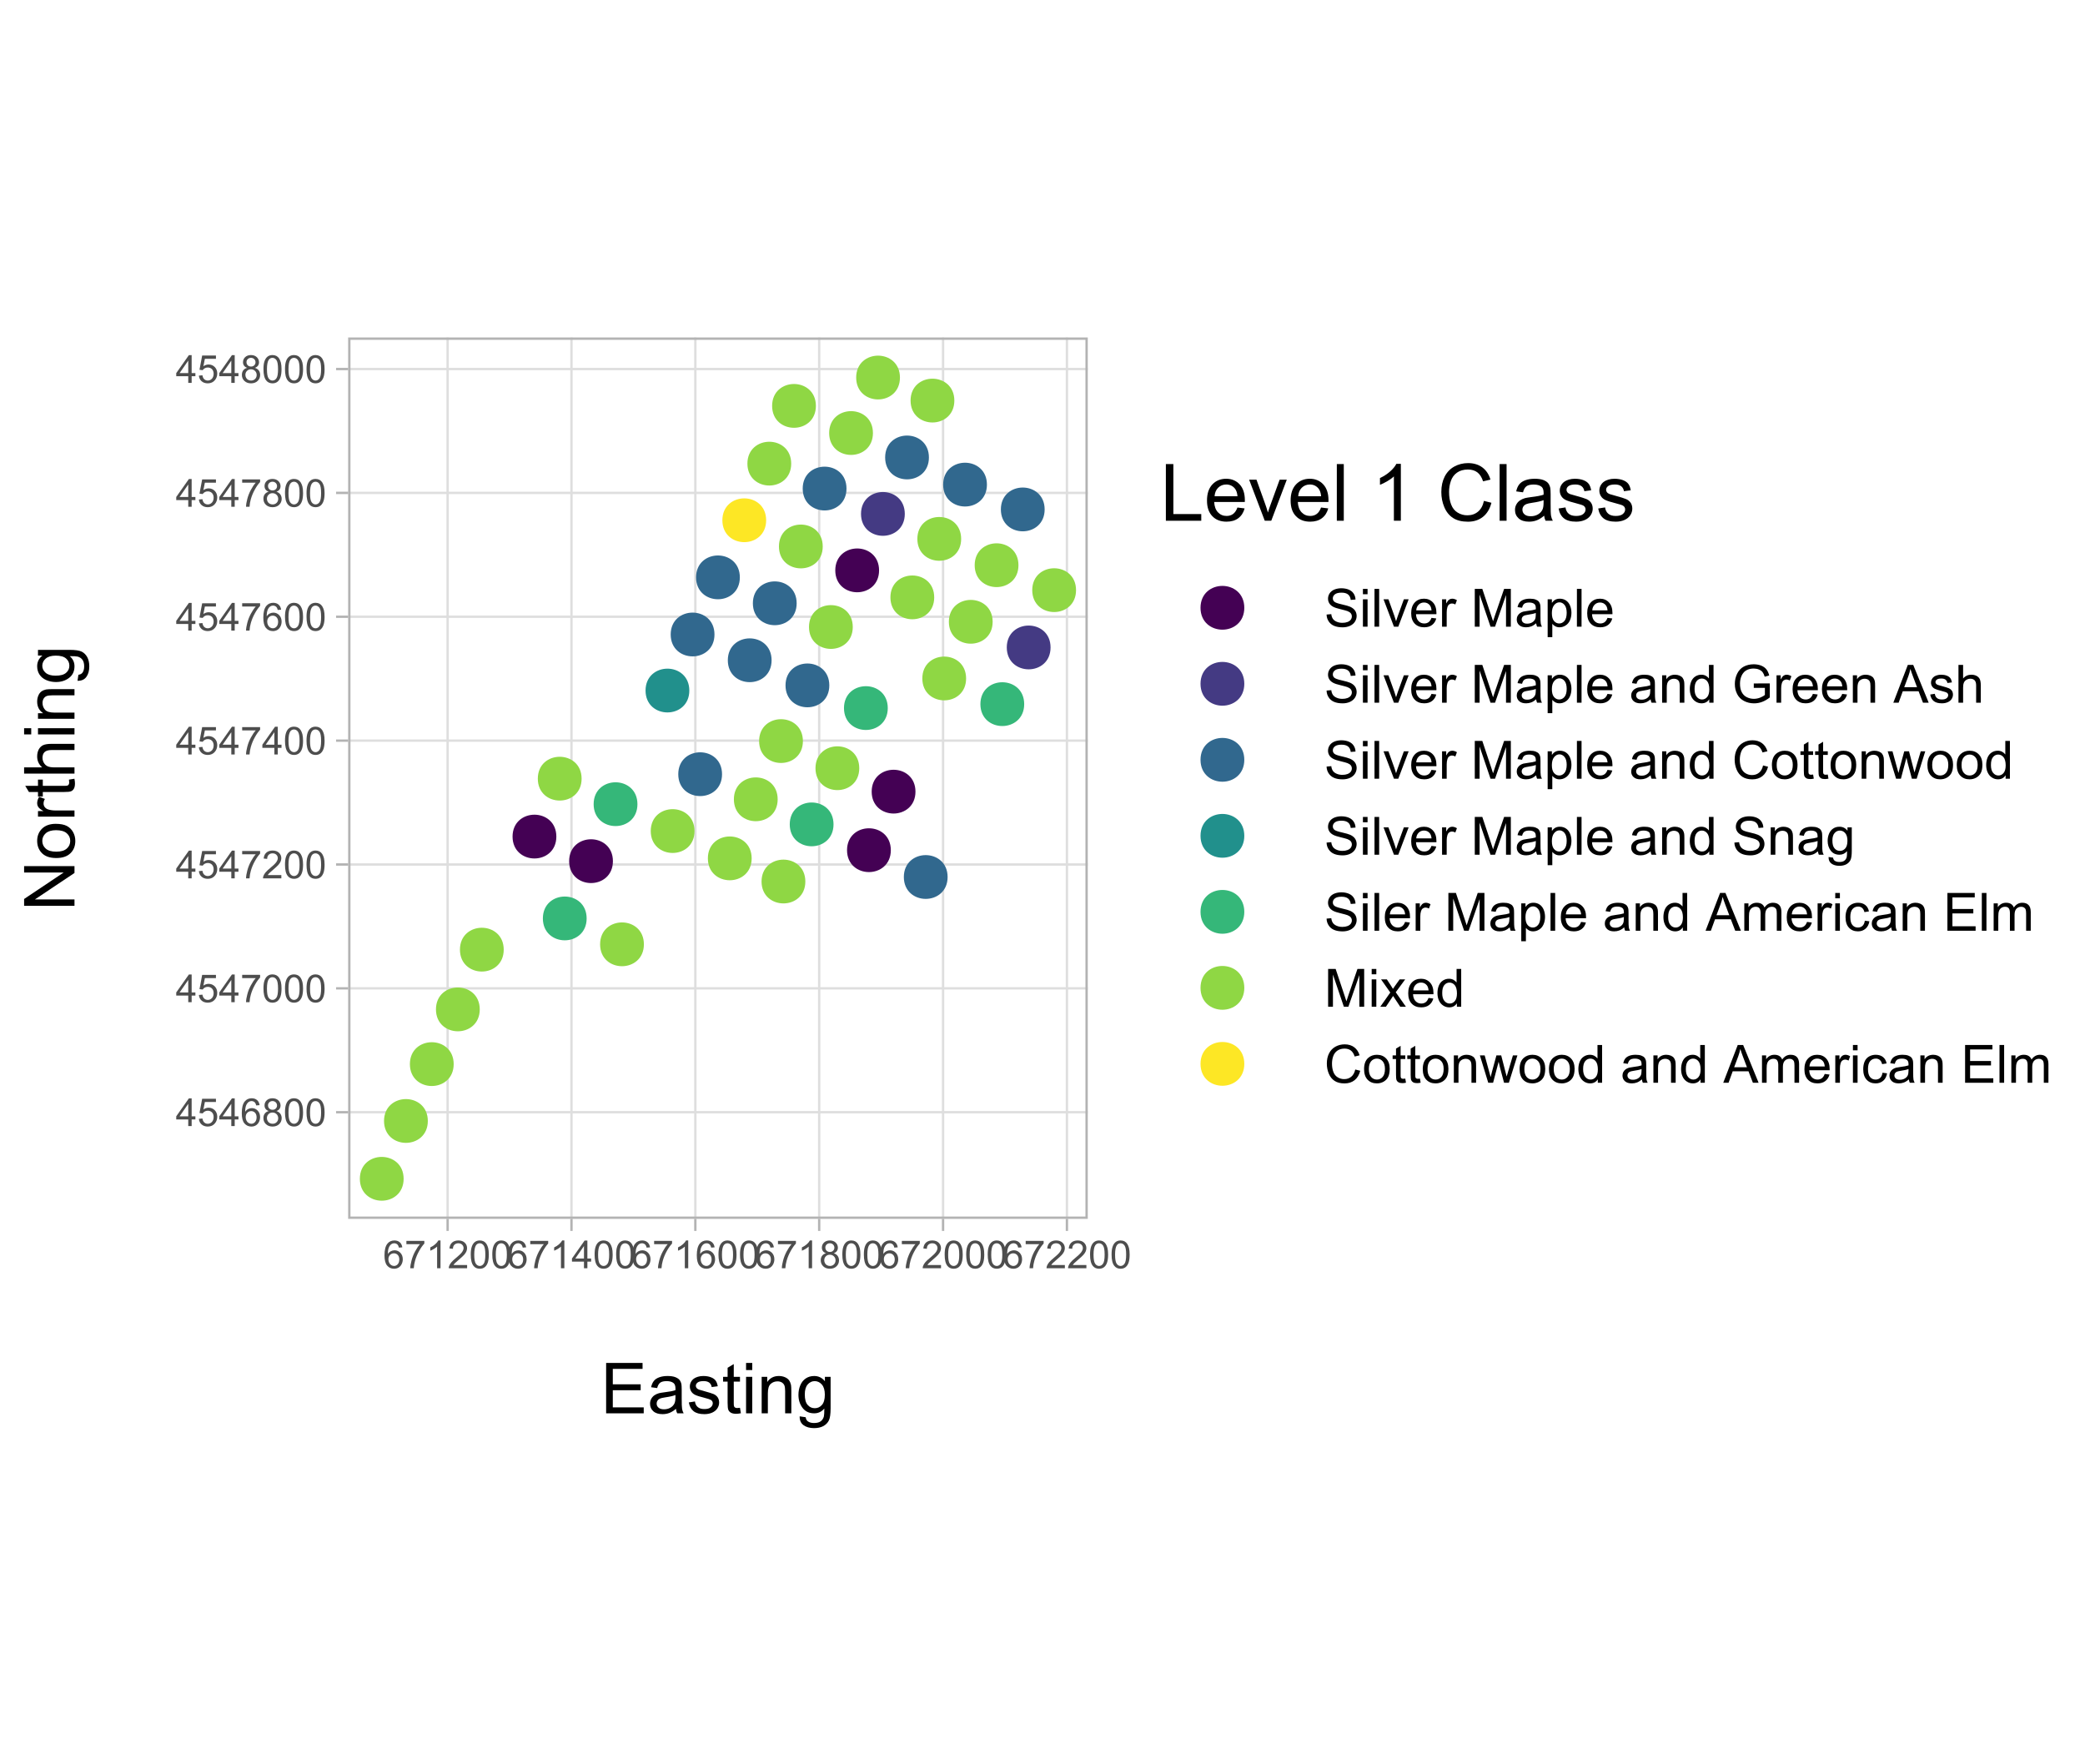 <?xml version="1.0" encoding="UTF-8"?>
<svg xmlns="http://www.w3.org/2000/svg" xmlns:xlink="http://www.w3.org/1999/xlink" width="474pt" height="401pt" viewBox="0 0 474 401" version="1.1">
<defs>
<g>
<symbol overflow="visible" id="glyph0-0">
<path style="stroke:none;" d="M 1.102 0 L 1.102 -5.5 L 5.5 -5.5 L 5.5 0 Z M 1.238 -0.137 L 5.363 -0.137 L 5.363 -5.363 L 1.238 -5.363 Z M 1.238 -0.137 "/>
</symbol>
<symbol overflow="visible" id="glyph0-1">
<path style="stroke:none;" d="M 2.844 0 L 2.844 -1.508 L 0.113 -1.508 L 0.113 -2.219 L 2.988 -6.301 L 3.617 -6.301 L 3.617 -2.219 L 4.469 -2.219 L 4.469 -1.508 L 3.617 -1.508 L 3.617 0 Z M 2.844 -2.219 L 2.844 -5.059 L 0.871 -2.219 Z M 2.844 -2.219 "/>
</symbol>
<symbol overflow="visible" id="glyph0-2">
<path style="stroke:none;" d="M 0.367 -1.648 L 1.176 -1.719 C 1.234 -1.32 1.375 -1.023 1.594 -0.824 C 1.812 -0.625 2.078 -0.527 2.391 -0.527 C 2.762 -0.527 3.074 -0.668 3.336 -0.949 C 3.59 -1.23 3.719 -1.602 3.723 -2.066 C 3.719 -2.504 3.594 -2.852 3.348 -3.109 C 3.098 -3.363 2.773 -3.492 2.375 -3.492 C 2.125 -3.492 1.902 -3.434 1.703 -3.32 C 1.5 -3.207 1.344 -3.062 1.23 -2.883 L 0.504 -2.977 L 1.113 -6.215 L 4.246 -6.215 L 4.246 -5.473 L 1.73 -5.473 L 1.391 -3.781 C 1.766 -4.039 2.164 -4.172 2.582 -4.176 C 3.129 -4.172 3.594 -3.98 3.973 -3.605 C 4.352 -3.223 4.539 -2.734 4.543 -2.137 C 4.539 -1.562 4.375 -1.07 4.043 -0.656 C 3.637 -0.148 3.086 0.105 2.391 0.109 C 1.816 0.105 1.348 -0.051 0.984 -0.371 C 0.621 -0.691 0.414 -1.117 0.367 -1.648 Z M 0.367 -1.648 "/>
</symbol>
<symbol overflow="visible" id="glyph0-3">
<path style="stroke:none;" d="M 4.379 -4.758 L 3.609 -4.695 C 3.539 -4.996 3.441 -5.219 3.316 -5.359 C 3.105 -5.574 2.848 -5.684 2.543 -5.688 C 2.297 -5.684 2.078 -5.617 1.895 -5.484 C 1.648 -5.305 1.457 -5.043 1.32 -4.703 C 1.176 -4.363 1.105 -3.879 1.102 -3.25 C 1.285 -3.531 1.512 -3.742 1.781 -3.879 C 2.051 -4.016 2.332 -4.082 2.629 -4.086 C 3.141 -4.082 3.578 -3.895 3.945 -3.516 C 4.305 -3.137 4.488 -2.645 4.492 -2.047 C 4.488 -1.648 4.402 -1.281 4.234 -0.941 C 4.062 -0.602 3.828 -0.34 3.531 -0.16 C 3.23 0.02 2.895 0.105 2.52 0.109 C 1.871 0.105 1.344 -0.129 0.941 -0.602 C 0.531 -1.074 0.328 -1.855 0.332 -2.949 C 0.328 -4.16 0.551 -5.047 1.004 -5.602 C 1.395 -6.082 1.926 -6.32 2.59 -6.324 C 3.086 -6.32 3.492 -6.184 3.809 -5.906 C 4.125 -5.629 4.312 -5.246 4.379 -4.758 Z M 1.219 -2.039 C 1.219 -1.773 1.273 -1.516 1.387 -1.273 C 1.5 -1.027 1.66 -0.844 1.863 -0.719 C 2.066 -0.59 2.277 -0.527 2.504 -0.527 C 2.828 -0.527 3.109 -0.656 3.348 -0.922 C 3.578 -1.184 3.695 -1.543 3.699 -2 C 3.695 -2.43 3.582 -2.773 3.352 -3.027 C 3.117 -3.273 2.824 -3.398 2.477 -3.402 C 2.121 -3.398 1.824 -3.273 1.582 -3.027 C 1.34 -2.773 1.219 -2.445 1.219 -2.039 Z M 1.219 -2.039 "/>
</symbol>
<symbol overflow="visible" id="glyph0-4">
<path style="stroke:none;" d="M 1.555 -3.418 C 1.23 -3.531 0.992 -3.699 0.84 -3.918 C 0.684 -4.133 0.609 -4.395 0.609 -4.699 C 0.609 -5.156 0.773 -5.539 1.102 -5.855 C 1.43 -6.164 1.867 -6.32 2.418 -6.324 C 2.969 -6.32 3.41 -6.16 3.746 -5.844 C 4.078 -5.523 4.246 -5.137 4.25 -4.68 C 4.246 -4.387 4.172 -4.133 4.02 -3.918 C 3.863 -3.699 3.629 -3.531 3.32 -3.418 C 3.707 -3.285 4 -3.082 4.203 -2.805 C 4.402 -2.52 4.504 -2.184 4.508 -1.801 C 4.504 -1.258 4.312 -0.805 3.934 -0.441 C 3.551 -0.074 3.051 0.105 2.434 0.109 C 1.809 0.105 1.309 -0.074 0.926 -0.441 C 0.543 -0.809 0.352 -1.27 0.355 -1.82 C 0.352 -2.23 0.457 -2.574 0.668 -2.852 C 0.875 -3.125 1.168 -3.312 1.555 -3.418 Z M 1.402 -4.727 C 1.398 -4.426 1.496 -4.184 1.688 -3.996 C 1.879 -3.805 2.129 -3.707 2.438 -3.711 C 2.734 -3.707 2.977 -3.801 3.168 -3.992 C 3.355 -4.176 3.449 -4.406 3.453 -4.684 C 3.449 -4.965 3.352 -5.203 3.16 -5.398 C 2.961 -5.586 2.719 -5.684 2.43 -5.688 C 2.129 -5.684 1.883 -5.59 1.691 -5.402 C 1.496 -5.215 1.398 -4.988 1.402 -4.727 Z M 1.152 -1.816 C 1.148 -1.598 1.199 -1.383 1.309 -1.176 C 1.41 -0.969 1.566 -0.809 1.773 -0.695 C 1.98 -0.582 2.203 -0.527 2.441 -0.527 C 2.809 -0.527 3.113 -0.645 3.355 -0.883 C 3.594 -1.121 3.715 -1.426 3.719 -1.793 C 3.715 -2.164 3.59 -2.469 3.344 -2.715 C 3.094 -2.957 2.785 -3.082 2.414 -3.082 C 2.051 -3.082 1.75 -2.961 1.512 -2.719 C 1.27 -2.477 1.148 -2.176 1.152 -1.816 Z M 1.152 -1.816 "/>
</symbol>
<symbol overflow="visible" id="glyph0-5">
<path style="stroke:none;" d="M 0.367 -3.105 C 0.363 -3.848 0.438 -4.445 0.594 -4.902 C 0.742 -5.355 0.973 -5.707 1.277 -5.953 C 1.578 -6.199 1.957 -6.32 2.418 -6.324 C 2.754 -6.32 3.051 -6.254 3.309 -6.121 C 3.562 -5.984 3.773 -5.789 3.938 -5.531 C 4.102 -5.273 4.23 -4.961 4.328 -4.594 C 4.422 -4.227 4.469 -3.73 4.473 -3.105 C 4.469 -2.367 4.395 -1.77 4.242 -1.316 C 4.09 -0.859 3.863 -0.508 3.562 -0.262 C 3.258 -0.016 2.875 0.105 2.418 0.109 C 1.809 0.105 1.332 -0.109 0.988 -0.547 C 0.57 -1.066 0.363 -1.922 0.367 -3.105 Z M 1.16 -3.105 C 1.16 -2.07 1.281 -1.379 1.523 -1.039 C 1.766 -0.695 2.062 -0.527 2.418 -0.527 C 2.773 -0.527 3.074 -0.699 3.316 -1.043 C 3.559 -1.387 3.68 -2.074 3.68 -3.105 C 3.68 -4.145 3.559 -4.832 3.316 -5.172 C 3.074 -5.512 2.77 -5.684 2.41 -5.684 C 2.051 -5.684 1.77 -5.531 1.559 -5.234 C 1.293 -4.844 1.16 -4.137 1.16 -3.105 Z M 1.16 -3.105 "/>
</symbol>
<symbol overflow="visible" id="glyph0-6">
<path style="stroke:none;" d="M 0.418 -5.473 L 0.418 -6.219 L 4.496 -6.219 L 4.496 -5.617 C 4.09 -5.188 3.691 -4.621 3.301 -3.914 C 2.902 -3.203 2.602 -2.473 2.391 -1.73 C 2.234 -1.199 2.133 -0.625 2.094 0 L 1.297 0 C 1.305 -0.492 1.402 -1.09 1.59 -1.793 C 1.773 -2.496 2.043 -3.172 2.391 -3.824 C 2.738 -4.477 3.109 -5.027 3.504 -5.473 Z M 0.418 -5.473 "/>
</symbol>
<symbol overflow="visible" id="glyph0-7">
<path style="stroke:none;" d="M 4.43 -0.742 L 4.43 0 L 0.266 0 C 0.258 -0.188 0.289 -0.367 0.355 -0.539 C 0.461 -0.82 0.629 -1.098 0.863 -1.375 C 1.094 -1.648 1.434 -1.965 1.879 -2.328 C 2.562 -2.887 3.023 -3.332 3.266 -3.664 C 3.5 -3.988 3.621 -4.301 3.625 -4.594 C 3.621 -4.898 3.512 -5.156 3.297 -5.367 C 3.074 -5.578 2.789 -5.684 2.441 -5.684 C 2.066 -5.684 1.77 -5.57 1.547 -5.348 C 1.32 -5.125 1.207 -4.816 1.207 -4.422 L 0.414 -4.504 C 0.465 -5.094 0.668 -5.543 1.027 -5.855 C 1.379 -6.164 1.855 -6.32 2.457 -6.324 C 3.059 -6.32 3.539 -6.152 3.891 -5.82 C 4.242 -5.484 4.418 -5.07 4.422 -4.578 C 4.418 -4.32 4.367 -4.074 4.266 -3.832 C 4.164 -3.59 3.992 -3.332 3.754 -3.062 C 3.512 -2.793 3.113 -2.426 2.562 -1.957 C 2.094 -1.566 1.797 -1.301 1.664 -1.16 C 1.531 -1.02 1.422 -0.879 1.34 -0.742 Z M 4.43 -0.742 "/>
</symbol>
<symbol overflow="visible" id="glyph0-8">
<path style="stroke:none;" d="M 3.277 0 L 2.504 0 L 2.504 -4.93 C 2.316 -4.75 2.074 -4.574 1.773 -4.395 C 1.469 -4.215 1.195 -4.082 0.957 -3.996 L 0.957 -4.742 C 1.387 -4.941 1.766 -5.188 2.09 -5.48 C 2.414 -5.77 2.645 -6.051 2.781 -6.324 L 3.277 -6.324 Z M 3.277 0 "/>
</symbol>
<symbol overflow="visible" id="glyph1-0">
<path style="stroke:none;" d="M 2 0 L 2 -10 L 10 -10 L 10 0 Z M 2.25 -0.25 L 9.75 -0.25 L 9.75 -9.75 L 2.25 -9.75 Z M 2.25 -0.25 "/>
</symbol>
<symbol overflow="visible" id="glyph1-1">
<path style="stroke:none;" d="M 1.266 0 L 1.266 -11.453 L 9.547 -11.453 L 9.547 -10.102 L 2.781 -10.102 L 2.781 -6.594 L 9.117 -6.594 L 9.117 -5.25 L 2.781 -5.25 L 2.781 -1.352 L 9.812 -1.352 L 9.812 0 Z M 1.266 0 "/>
</symbol>
<symbol overflow="visible" id="glyph1-2">
<path style="stroke:none;" d="M 6.469 -1.023 C 5.945 -0.578 5.441 -0.266 4.965 -0.086 C 4.48 0.098 3.965 0.188 3.414 0.188 C 2.5 0.188 1.801 -0.035 1.312 -0.48 C 0.82 -0.926 0.574 -1.492 0.578 -2.188 C 0.574 -2.59 0.668 -2.961 0.855 -3.301 C 1.039 -3.633 1.281 -3.902 1.582 -4.109 C 1.879 -4.309 2.215 -4.465 2.594 -4.57 C 2.867 -4.641 3.285 -4.711 3.844 -4.781 C 4.977 -4.914 5.812 -5.074 6.352 -5.266 C 6.355 -5.457 6.355 -5.578 6.359 -5.633 C 6.355 -6.203 6.223 -6.609 5.961 -6.844 C 5.598 -7.16 5.066 -7.316 4.359 -7.32 C 3.695 -7.316 3.207 -7.203 2.895 -6.973 C 2.578 -6.738 2.344 -6.328 2.195 -5.742 L 0.82 -5.93 C 0.945 -6.516 1.148 -6.988 1.438 -7.355 C 1.719 -7.715 2.133 -7.996 2.68 -8.191 C 3.219 -8.387 3.848 -8.484 4.562 -8.484 C 5.27 -8.484 5.844 -8.398 6.289 -8.234 C 6.727 -8.062 7.055 -7.855 7.266 -7.605 C 7.473 -7.352 7.617 -7.031 7.703 -6.648 C 7.746 -6.406 7.77 -5.973 7.773 -5.352 L 7.773 -3.477 C 7.77 -2.164 7.801 -1.34 7.863 -0.996 C 7.922 -0.648 8.039 -0.316 8.219 0 L 6.75 0 C 6.602 -0.289 6.508 -0.629 6.469 -1.023 Z M 6.352 -4.164 C 5.84 -3.953 5.074 -3.777 4.055 -3.633 C 3.477 -3.547 3.066 -3.453 2.828 -3.352 C 2.586 -3.246 2.402 -3.094 2.273 -2.895 C 2.141 -2.691 2.074 -2.469 2.078 -2.227 C 2.074 -1.852 2.215 -1.539 2.504 -1.289 C 2.785 -1.039 3.203 -0.914 3.75 -0.914 C 4.289 -0.914 4.77 -1.031 5.195 -1.27 C 5.613 -1.504 5.922 -1.828 6.125 -2.242 C 6.273 -2.559 6.352 -3.027 6.352 -3.648 Z M 6.352 -4.164 "/>
</symbol>
<symbol overflow="visible" id="glyph1-3">
<path style="stroke:none;" d="M 0.492 -2.477 L 1.883 -2.695 C 1.957 -2.137 2.176 -1.707 2.535 -1.414 C 2.891 -1.113 3.391 -0.965 4.031 -0.969 C 4.676 -0.965 5.152 -1.098 5.469 -1.363 C 5.777 -1.625 5.934 -1.934 5.938 -2.289 C 5.934 -2.605 5.797 -2.855 5.523 -3.039 C 5.328 -3.16 4.848 -3.32 4.086 -3.516 C 3.051 -3.773 2.336 -3.996 1.941 -4.191 C 1.539 -4.379 1.238 -4.645 1.035 -4.98 C 0.828 -5.316 0.727 -5.688 0.727 -6.094 C 0.727 -6.461 0.809 -6.801 0.98 -7.121 C 1.145 -7.434 1.375 -7.695 1.672 -7.906 C 1.887 -8.062 2.188 -8.199 2.566 -8.316 C 2.941 -8.426 3.344 -8.484 3.781 -8.484 C 4.43 -8.484 5.004 -8.391 5.496 -8.203 C 5.988 -8.016 6.352 -7.762 6.586 -7.441 C 6.82 -7.121 6.98 -6.691 7.07 -6.156 L 5.695 -5.969 C 5.633 -6.395 5.449 -6.727 5.152 -6.969 C 4.848 -7.203 4.426 -7.324 3.883 -7.328 C 3.234 -7.324 2.773 -7.219 2.5 -7.008 C 2.223 -6.793 2.086 -6.543 2.086 -6.258 C 2.086 -6.074 2.141 -5.91 2.258 -5.766 C 2.367 -5.613 2.547 -5.488 2.797 -5.391 C 2.934 -5.336 3.348 -5.215 4.039 -5.031 C 5.031 -4.762 5.727 -4.543 6.121 -4.379 C 6.512 -4.207 6.82 -3.961 7.047 -3.641 C 7.27 -3.312 7.383 -2.914 7.383 -2.438 C 7.383 -1.969 7.246 -1.527 6.973 -1.113 C 6.699 -0.699 6.305 -0.379 5.789 -0.152 C 5.273 0.074 4.688 0.188 4.039 0.188 C 2.957 0.188 2.137 -0.035 1.574 -0.484 C 1.008 -0.93 0.648 -1.594 0.492 -2.477 Z M 0.492 -2.477 "/>
</symbol>
<symbol overflow="visible" id="glyph1-4">
<path style="stroke:none;" d="M 4.125 -1.258 L 4.328 -0.016 C 3.93 0.066 3.574 0.105 3.266 0.109 C 2.75 0.105 2.355 0.027 2.078 -0.133 C 1.793 -0.293 1.594 -0.504 1.484 -0.77 C 1.367 -1.027 1.312 -1.582 1.312 -2.43 L 1.312 -7.203 L 0.281 -7.203 L 0.281 -8.297 L 1.312 -8.297 L 1.312 -10.352 L 2.711 -11.195 L 2.711 -8.297 L 4.125 -8.297 L 4.125 -7.203 L 2.711 -7.203 L 2.711 -2.352 C 2.707 -1.945 2.73 -1.688 2.785 -1.578 C 2.832 -1.461 2.914 -1.371 3.027 -1.305 C 3.137 -1.234 3.297 -1.199 3.508 -1.203 C 3.66 -1.199 3.867 -1.219 4.125 -1.258 Z M 4.125 -1.258 "/>
</symbol>
<symbol overflow="visible" id="glyph1-5">
<path style="stroke:none;" d="M 1.062 -9.836 L 1.062 -11.453 L 2.469 -11.453 L 2.469 -9.836 Z M 1.062 0 L 1.062 -8.297 L 2.469 -8.297 L 2.469 0 Z M 1.062 0 "/>
</symbol>
<symbol overflow="visible" id="glyph1-6">
<path style="stroke:none;" d="M 1.055 0 L 1.055 -8.297 L 2.32 -8.297 L 2.32 -7.117 C 2.93 -8.027 3.809 -8.484 4.961 -8.484 C 5.457 -8.484 5.918 -8.395 6.34 -8.215 C 6.758 -8.035 7.07 -7.797 7.281 -7.508 C 7.488 -7.211 7.633 -6.867 7.719 -6.469 C 7.766 -6.207 7.793 -5.75 7.797 -5.102 L 7.797 0 L 6.391 0 L 6.391 -5.047 C 6.387 -5.617 6.332 -6.047 6.227 -6.332 C 6.113 -6.613 5.918 -6.84 5.645 -7.012 C 5.363 -7.18 5.039 -7.266 4.664 -7.266 C 4.062 -7.266 3.543 -7.074 3.113 -6.695 C 2.676 -6.312 2.461 -5.59 2.461 -4.531 L 2.461 0 Z M 1.055 0 "/>
</symbol>
<symbol overflow="visible" id="glyph1-7">
<path style="stroke:none;" d="M 0.797 0.688 L 2.164 0.891 C 2.219 1.312 2.379 1.617 2.641 1.812 C 2.988 2.07 3.465 2.203 4.07 2.203 C 4.719 2.203 5.223 2.07 5.578 1.812 C 5.93 1.547 6.168 1.184 6.297 0.719 C 6.367 0.43 6.402 -0.168 6.398 -1.086 C 5.781 -0.359 5.016 0 4.102 0 C 2.961 0 2.078 -0.41 1.453 -1.234 C 0.828 -2.055 0.516 -3.043 0.516 -4.195 C 0.516 -4.984 0.656 -5.715 0.945 -6.387 C 1.227 -7.055 1.645 -7.57 2.191 -7.938 C 2.734 -8.301 3.371 -8.484 4.109 -8.484 C 5.086 -8.484 5.895 -8.086 6.531 -7.297 L 6.531 -8.297 L 7.828 -8.297 L 7.828 -1.125 C 7.828 0.164 7.695 1.078 7.434 1.621 C 7.168 2.156 6.75 2.582 6.184 2.898 C 5.609 3.207 4.91 3.363 4.078 3.367 C 3.086 3.363 2.285 3.141 1.68 2.699 C 1.066 2.25 0.773 1.578 0.797 0.688 Z M 1.961 -4.297 C 1.957 -3.203 2.172 -2.41 2.609 -1.914 C 3.039 -1.41 3.582 -1.16 4.234 -1.164 C 4.879 -1.16 5.422 -1.41 5.859 -1.91 C 6.297 -2.406 6.516 -3.184 6.516 -4.25 C 6.516 -5.262 6.289 -6.027 5.84 -6.547 C 5.387 -7.059 4.844 -7.316 4.211 -7.32 C 3.582 -7.316 3.051 -7.062 2.617 -6.559 C 2.176 -6.047 1.957 -5.293 1.961 -4.297 Z M 1.961 -4.297 "/>
</symbol>
<symbol overflow="visible" id="glyph2-0">
<path style="stroke:none;" d="M 0 -2 L -10 -2 L -10 -10 L 0 -10 Z M -0.25 -2.25 L -0.25 -9.75 L -9.75 -9.75 L -9.75 -2.25 Z M -0.25 -2.25 "/>
</symbol>
<symbol overflow="visible" id="glyph2-1">
<path style="stroke:none;" d="M 0 -1.219 L -11.453 -1.219 L -11.453 -2.773 L -2.461 -8.789 L -11.453 -8.789 L -11.453 -10.242 L 0 -10.242 L 0 -8.688 L -9 -2.672 L 0 -2.672 Z M 0 -1.219 "/>
</symbol>
<symbol overflow="visible" id="glyph2-2">
<path style="stroke:none;" d="M -4.148 -0.531 C -5.684 -0.527 -6.82 -0.953 -7.562 -1.812 C -8.176 -2.523 -8.484 -3.395 -8.484 -4.422 C -8.484 -5.559 -8.109 -6.492 -7.363 -7.219 C -6.613 -7.941 -5.582 -8.301 -4.266 -8.305 C -3.195 -8.301 -2.355 -8.141 -1.746 -7.824 C -1.133 -7.5 -0.656 -7.035 -0.32 -6.426 C 0.02 -5.812 0.188 -5.145 0.188 -4.422 C 0.188 -3.258 -0.184 -2.32 -0.93 -1.605 C -1.672 -0.887 -2.746 -0.527 -4.148 -0.531 Z M -4.148 -1.977 C -3.086 -1.973 -2.289 -2.207 -1.762 -2.672 C -1.23 -3.133 -0.965 -3.715 -0.969 -4.422 C -0.965 -5.117 -1.23 -5.699 -1.766 -6.164 C -2.293 -6.625 -3.105 -6.855 -4.195 -6.859 C -5.219 -6.855 -5.996 -6.621 -6.527 -6.16 C -7.055 -5.691 -7.316 -5.113 -7.32 -4.422 C -7.316 -3.715 -7.055 -3.133 -6.531 -2.672 C -6.004 -2.207 -5.211 -1.973 -4.148 -1.977 Z M -4.148 -1.977 "/>
</symbol>
<symbol overflow="visible" id="glyph2-3">
<path style="stroke:none;" d="M 0 -1.039 L -8.297 -1.039 L -8.297 -2.305 L -7.039 -2.305 C -7.625 -2.625 -8.016 -2.926 -8.203 -3.199 C -8.391 -3.473 -8.484 -3.773 -8.484 -4.102 C -8.484 -4.574 -8.332 -5.055 -8.031 -5.547 L -6.727 -5.062 C -6.93 -4.719 -7.031 -4.375 -7.031 -4.031 C -7.031 -3.723 -6.938 -3.445 -6.754 -3.203 C -6.566 -2.957 -6.309 -2.781 -5.984 -2.68 C -5.48 -2.52 -4.934 -2.441 -4.344 -2.445 L 0 -2.445 Z M 0 -1.039 "/>
</symbol>
<symbol overflow="visible" id="glyph2-4">
<path style="stroke:none;" d="M -1.258 -4.125 L -0.016 -4.328 C 0.066 -3.93 0.105 -3.574 0.109 -3.266 C 0.105 -2.75 0.027 -2.355 -0.133 -2.078 C -0.293 -1.793 -0.504 -1.594 -0.77 -1.484 C -1.027 -1.367 -1.582 -1.312 -2.43 -1.312 L -7.203 -1.312 L -7.203 -0.281 L -8.297 -0.281 L -8.297 -1.312 L -10.352 -1.312 L -11.195 -2.711 L -8.297 -2.711 L -8.297 -4.125 L -7.203 -4.125 L -7.203 -2.711 L -2.352 -2.711 C -1.945 -2.707 -1.688 -2.73 -1.578 -2.785 C -1.461 -2.832 -1.371 -2.914 -1.305 -3.027 C -1.234 -3.137 -1.199 -3.297 -1.203 -3.508 C -1.199 -3.66 -1.219 -3.867 -1.258 -4.125 Z M -1.258 -4.125 "/>
</symbol>
<symbol overflow="visible" id="glyph2-5">
<path style="stroke:none;" d="M 0 -1.055 L -11.453 -1.055 L -11.453 -2.461 L -7.344 -2.461 C -8.102 -3.117 -8.484 -3.945 -8.484 -4.945 C -8.484 -5.559 -8.363 -6.09 -8.121 -6.547 C -7.879 -6.996 -7.543 -7.32 -7.117 -7.52 C -6.688 -7.711 -6.066 -7.809 -5.258 -7.812 L 0 -7.812 L 0 -6.406 L -5.258 -6.406 C -5.957 -6.402 -6.469 -6.25 -6.793 -5.949 C -7.109 -5.641 -7.27 -5.211 -7.273 -4.656 C -7.27 -4.238 -7.164 -3.848 -6.949 -3.48 C -6.73 -3.113 -6.438 -2.852 -6.07 -2.695 C -5.699 -2.539 -5.188 -2.461 -4.539 -2.461 L 0 -2.461 Z M 0 -1.055 "/>
</symbol>
<symbol overflow="visible" id="glyph2-6">
<path style="stroke:none;" d="M -9.836 -1.062 L -11.453 -1.062 L -11.453 -2.469 L -9.836 -2.469 Z M 0 -1.062 L -8.297 -1.062 L -8.297 -2.469 L 0 -2.469 Z M 0 -1.062 "/>
</symbol>
<symbol overflow="visible" id="glyph2-7">
<path style="stroke:none;" d="M 0 -1.055 L -8.297 -1.055 L -8.297 -2.32 L -7.117 -2.32 C -8.027 -2.93 -8.484 -3.809 -8.484 -4.961 C -8.484 -5.457 -8.395 -5.918 -8.215 -6.34 C -8.035 -6.758 -7.797 -7.07 -7.508 -7.281 C -7.211 -7.488 -6.867 -7.633 -6.469 -7.719 C -6.207 -7.766 -5.75 -7.793 -5.102 -7.797 L 0 -7.797 L 0 -6.391 L -5.047 -6.391 C -5.617 -6.387 -6.047 -6.332 -6.332 -6.227 C -6.613 -6.113 -6.84 -5.918 -7.012 -5.645 C -7.18 -5.363 -7.266 -5.039 -7.266 -4.664 C -7.266 -4.062 -7.074 -3.543 -6.695 -3.113 C -6.312 -2.676 -5.59 -2.461 -4.531 -2.461 L 0 -2.461 Z M 0 -1.055 "/>
</symbol>
<symbol overflow="visible" id="glyph2-8">
<path style="stroke:none;" d="M 0.688 -0.797 L 0.891 -2.164 C 1.312 -2.219 1.617 -2.379 1.812 -2.641 C 2.07 -2.988 2.203 -3.465 2.203 -4.07 C 2.203 -4.719 2.07 -5.223 1.812 -5.578 C 1.547 -5.93 1.184 -6.168 0.719 -6.297 C 0.43 -6.367 -0.168 -6.402 -1.086 -6.398 C -0.359 -5.781 0 -5.016 0 -4.102 C 0 -2.961 -0.41 -2.078 -1.234 -1.453 C -2.055 -0.828 -3.043 -0.516 -4.195 -0.516 C -4.984 -0.516 -5.715 -0.656 -6.387 -0.945 C -7.055 -1.227 -7.57 -1.645 -7.938 -2.191 C -8.301 -2.734 -8.484 -3.371 -8.484 -4.109 C -8.484 -5.086 -8.086 -5.895 -7.297 -6.531 L -8.297 -6.531 L -8.297 -7.828 L -1.125 -7.828 C 0.164 -7.828 1.078 -7.695 1.621 -7.434 C 2.156 -7.168 2.582 -6.75 2.898 -6.184 C 3.207 -5.609 3.363 -4.91 3.367 -4.078 C 3.363 -3.086 3.141 -2.285 2.699 -1.68 C 2.25 -1.066 1.578 -0.773 0.688 -0.797 Z M -4.297 -1.961 C -3.203 -1.957 -2.41 -2.172 -1.914 -2.609 C -1.41 -3.039 -1.16 -3.582 -1.164 -4.234 C -1.16 -4.879 -1.41 -5.422 -1.91 -5.859 C -2.406 -6.297 -3.184 -6.516 -4.25 -6.516 C -5.262 -6.516 -6.027 -6.289 -6.547 -5.84 C -7.059 -5.387 -7.316 -4.844 -7.32 -4.211 C -7.316 -3.582 -7.062 -3.051 -6.559 -2.617 C -6.047 -2.176 -5.293 -1.957 -4.297 -1.961 Z M -4.297 -1.961 "/>
</symbol>
<symbol overflow="visible" id="glyph3-0">
<path style="stroke:none;" d="M 2.25 0 L 2.25 -11.25 L 11.25 -11.25 L 11.25 0 Z M 2.531 -0.281 L 10.969 -0.281 L 10.969 -10.969 L 2.531 -10.969 Z M 2.531 -0.281 "/>
</symbol>
<symbol overflow="visible" id="glyph3-1">
<path style="stroke:none;" d="M 1.32 0 L 1.32 -12.883 L 3.023 -12.883 L 3.023 -1.52 L 9.367 -1.52 L 9.367 0 Z M 1.32 0 "/>
</symbol>
<symbol overflow="visible" id="glyph3-2">
<path style="stroke:none;" d="M 7.578 -3.008 L 9.211 -2.805 C 8.953 -1.848 8.473 -1.105 7.777 -0.578 C 7.078 -0.051 6.188 0.211 5.105 0.211 C 3.738 0.211 2.656 -0.207 1.859 -1.051 C 1.055 -1.887 0.656 -3.066 0.66 -4.586 C 0.656 -6.156 1.059 -7.375 1.871 -8.246 C 2.676 -9.109 3.727 -9.543 5.02 -9.547 C 6.266 -9.543 7.285 -9.117 8.078 -8.27 C 8.867 -7.418 9.262 -6.223 9.266 -4.684 C 9.262 -4.586 9.258 -4.445 9.254 -4.262 L 2.293 -4.262 C 2.348 -3.234 2.641 -2.449 3.164 -1.906 C 3.684 -1.359 4.332 -1.09 5.117 -1.09 C 5.691 -1.09 6.188 -1.242 6.598 -1.547 C 7.008 -1.852 7.332 -2.336 7.578 -3.008 Z M 2.383 -5.562 L 7.594 -5.562 C 7.523 -6.344 7.324 -6.934 6.996 -7.328 C 6.492 -7.934 5.836 -8.238 5.035 -8.242 C 4.305 -8.238 3.695 -7.996 3.203 -7.512 C 2.707 -7.027 2.434 -6.375 2.383 -5.562 Z M 2.383 -5.562 "/>
</symbol>
<symbol overflow="visible" id="glyph3-3">
<path style="stroke:none;" d="M 3.781 0 L 0.227 -9.336 L 1.898 -9.336 L 3.902 -3.742 C 4.117 -3.137 4.316 -2.512 4.5 -1.863 C 4.641 -2.355 4.836 -2.945 5.09 -3.641 L 7.164 -9.336 L 8.789 -9.336 L 5.258 0 Z M 3.781 0 "/>
</symbol>
<symbol overflow="visible" id="glyph3-4">
<path style="stroke:none;" d="M 1.152 0 L 1.152 -12.883 L 2.734 -12.883 L 2.734 0 Z M 1.152 0 "/>
</symbol>
<symbol overflow="visible" id="glyph3-5">
<path style="stroke:none;" d=""/>
</symbol>
<symbol overflow="visible" id="glyph3-6">
<path style="stroke:none;" d="M 6.707 0 L 5.125 0 L 5.125 -10.082 C 4.742 -9.715 4.242 -9.352 3.625 -8.988 C 3.004 -8.625 2.449 -8.352 1.961 -8.172 L 1.961 -9.703 C 2.844 -10.117 3.617 -10.621 4.281 -11.215 C 4.941 -11.805 5.41 -12.379 5.688 -12.938 L 6.707 -12.938 Z M 6.707 0 "/>
</symbol>
<symbol overflow="visible" id="glyph3-7">
<path style="stroke:none;" d="M 10.582 -4.516 L 12.289 -4.086 C 11.926 -2.68 11.281 -1.613 10.355 -0.883 C 9.426 -0.148 8.293 0.215 6.953 0.219 C 5.559 0.215 4.43 -0.062 3.562 -0.629 C 2.691 -1.191 2.027 -2.012 1.578 -3.086 C 1.121 -4.156 0.895 -5.309 0.898 -6.539 C 0.895 -7.879 1.152 -9.047 1.664 -10.047 C 2.176 -11.043 2.902 -11.801 3.852 -12.324 C 4.797 -12.84 5.84 -13.102 6.977 -13.105 C 8.266 -13.102 9.352 -12.773 10.23 -12.121 C 11.105 -11.461 11.715 -10.539 12.066 -9.352 L 10.391 -8.957 C 10.086 -9.891 9.652 -10.574 9.086 -11.004 C 8.516 -11.43 7.801 -11.641 6.945 -11.645 C 5.949 -11.641 5.121 -11.406 4.457 -10.934 C 3.789 -10.457 3.324 -9.816 3.059 -9.02 C 2.789 -8.215 2.652 -7.391 2.656 -6.547 C 2.652 -5.449 2.812 -4.496 3.133 -3.68 C 3.449 -2.859 3.945 -2.246 4.621 -1.844 C 5.293 -1.438 6.023 -1.234 6.812 -1.238 C 7.762 -1.234 8.57 -1.512 9.234 -2.062 C 9.898 -2.613 10.348 -3.43 10.582 -4.516 Z M 10.582 -4.516 "/>
</symbol>
<symbol overflow="visible" id="glyph3-8">
<path style="stroke:none;" d="M 7.277 -1.152 C 6.691 -0.652 6.125 -0.301 5.586 -0.098 C 5.039 0.109 4.457 0.211 3.84 0.211 C 2.812 0.211 2.027 -0.039 1.477 -0.539 C 0.922 -1.039 0.645 -1.68 0.648 -2.461 C 0.645 -2.918 0.75 -3.336 0.961 -3.715 C 1.168 -4.09 1.438 -4.391 1.777 -4.621 C 2.113 -4.848 2.496 -5.02 2.918 -5.141 C 3.227 -5.219 3.695 -5.301 4.324 -5.379 C 5.602 -5.531 6.539 -5.711 7.145 -5.922 C 7.148 -6.137 7.152 -6.273 7.156 -6.336 C 7.152 -6.977 7.004 -7.434 6.707 -7.699 C 6.301 -8.055 5.699 -8.23 4.906 -8.234 C 4.156 -8.23 3.609 -8.102 3.258 -7.844 C 2.902 -7.582 2.637 -7.121 2.469 -6.461 L 0.922 -6.672 C 1.059 -7.332 1.293 -7.867 1.617 -8.273 C 1.938 -8.68 2.402 -8.992 3.016 -9.215 C 3.621 -9.434 4.328 -9.543 5.133 -9.547 C 5.93 -9.543 6.574 -9.449 7.074 -9.266 C 7.566 -9.074 7.934 -8.84 8.172 -8.555 C 8.402 -8.27 8.566 -7.91 8.664 -7.48 C 8.715 -7.207 8.742 -6.719 8.746 -6.02 L 8.746 -3.91 C 8.742 -2.434 8.773 -1.504 8.844 -1.117 C 8.906 -0.727 9.043 -0.355 9.246 0 L 7.594 0 C 7.43 -0.328 7.324 -0.711 7.277 -1.152 Z M 7.145 -4.684 C 6.566 -4.445 5.707 -4.246 4.562 -4.086 C 3.91 -3.988 3.449 -3.883 3.18 -3.77 C 2.91 -3.648 2.703 -3.477 2.555 -3.254 C 2.406 -3.027 2.332 -2.777 2.336 -2.504 C 2.332 -2.078 2.492 -1.727 2.816 -1.449 C 3.133 -1.164 3.602 -1.023 4.219 -1.027 C 4.828 -1.023 5.367 -1.156 5.844 -1.426 C 6.312 -1.691 6.664 -2.059 6.891 -2.523 C 7.059 -2.879 7.141 -3.406 7.145 -4.105 Z M 7.145 -4.684 "/>
</symbol>
<symbol overflow="visible" id="glyph3-9">
<path style="stroke:none;" d="M 0.555 -2.785 L 2.117 -3.031 C 2.203 -2.402 2.449 -1.922 2.852 -1.59 C 3.25 -1.254 3.812 -1.09 4.535 -1.09 C 5.262 -1.09 5.801 -1.234 6.152 -1.531 C 6.504 -1.824 6.68 -2.172 6.68 -2.574 C 6.68 -2.926 6.523 -3.207 6.215 -3.418 C 5.996 -3.555 5.457 -3.734 4.598 -3.953 C 3.434 -4.246 2.629 -4.5 2.184 -4.715 C 1.734 -4.926 1.395 -5.223 1.164 -5.602 C 0.93 -5.98 0.812 -6.398 0.816 -6.855 C 0.812 -7.27 0.91 -7.652 1.102 -8.012 C 1.293 -8.363 1.551 -8.66 1.883 -8.895 C 2.125 -9.074 2.461 -9.227 2.887 -9.355 C 3.309 -9.48 3.766 -9.543 4.254 -9.547 C 4.984 -9.543 5.625 -9.438 6.184 -9.23 C 6.734 -9.016 7.145 -8.73 7.41 -8.371 C 7.672 -8.008 7.852 -7.527 7.953 -6.926 L 6.406 -6.715 C 6.332 -7.195 6.129 -7.57 5.793 -7.84 C 5.453 -8.105 4.977 -8.238 4.367 -8.242 C 3.637 -8.238 3.121 -8.117 2.812 -7.883 C 2.5 -7.641 2.344 -7.359 2.348 -7.039 C 2.344 -6.832 2.406 -6.648 2.539 -6.484 C 2.664 -6.312 2.867 -6.172 3.148 -6.062 C 3.301 -6.004 3.766 -5.871 4.543 -5.66 C 5.66 -5.359 6.441 -5.113 6.887 -4.926 C 7.324 -4.734 7.672 -4.457 7.926 -4.094 C 8.176 -3.73 8.301 -3.281 8.305 -2.742 C 8.301 -2.215 8.148 -1.719 7.844 -1.254 C 7.535 -0.785 7.09 -0.422 6.512 -0.172 C 5.926 0.086 5.27 0.211 4.543 0.211 C 3.328 0.211 2.406 -0.039 1.77 -0.543 C 1.133 -1.047 0.727 -1.793 0.555 -2.785 Z M 0.555 -2.785 "/>
</symbol>
<symbol overflow="visible" id="glyph4-0">
<path style="stroke:none;" d="M 1.5 0 L 1.5 -7.5 L 7.5 -7.5 L 7.5 0 Z M 1.688 -0.188 L 7.312 -0.188 L 7.312 -7.312 L 1.688 -7.312 Z M 1.688 -0.188 "/>
</symbol>
<symbol overflow="visible" id="glyph4-1">
<path style="stroke:none;" d="M 0.539 -2.758 L 1.609 -2.852 C 1.66 -2.422 1.777 -2.07 1.965 -1.797 C 2.145 -1.52 2.434 -1.297 2.828 -1.129 C 3.215 -0.957 3.656 -0.871 4.148 -0.875 C 4.578 -0.871 4.961 -0.938 5.297 -1.066 C 5.629 -1.191 5.875 -1.367 6.039 -1.594 C 6.199 -1.82 6.281 -2.066 6.281 -2.332 C 6.281 -2.598 6.203 -2.832 6.047 -3.035 C 5.891 -3.238 5.633 -3.406 5.273 -3.547 C 5.043 -3.633 4.531 -3.773 3.746 -3.965 C 2.953 -4.152 2.402 -4.332 2.086 -4.5 C 1.672 -4.711 1.363 -4.977 1.168 -5.297 C 0.965 -5.617 0.867 -5.973 0.867 -6.367 C 0.867 -6.801 0.988 -7.207 1.234 -7.582 C 1.48 -7.957 1.84 -8.242 2.312 -8.441 C 2.785 -8.633 3.312 -8.73 3.891 -8.734 C 4.523 -8.73 5.082 -8.629 5.574 -8.426 C 6.059 -8.223 6.434 -7.922 6.695 -7.523 C 6.957 -7.125 7.098 -6.672 7.117 -6.172 L 6.031 -6.086 C 5.969 -6.629 5.77 -7.039 5.434 -7.316 C 5.094 -7.594 4.598 -7.734 3.938 -7.734 C 3.25 -7.734 2.746 -7.605 2.434 -7.355 C 2.113 -7.098 1.957 -6.797 1.961 -6.445 C 1.957 -6.137 2.07 -5.883 2.297 -5.684 C 2.516 -5.48 3.086 -5.273 4.012 -5.07 C 4.934 -4.859 5.566 -4.68 5.914 -4.523 C 6.41 -4.293 6.781 -4 7.02 -3.648 C 7.254 -3.293 7.371 -2.887 7.375 -2.426 C 7.371 -1.969 7.242 -1.535 6.984 -1.133 C 6.723 -0.727 6.344 -0.414 5.855 -0.188 C 5.363 0.035 4.812 0.145 4.203 0.148 C 3.422 0.145 2.77 0.035 2.246 -0.191 C 1.719 -0.414 1.309 -0.754 1.012 -1.215 C 0.711 -1.668 0.555 -2.184 0.539 -2.758 Z M 0.539 -2.758 "/>
</symbol>
<symbol overflow="visible" id="glyph4-2">
<path style="stroke:none;" d="M 0.797 -7.375 L 0.797 -8.59 L 1.852 -8.59 L 1.852 -7.375 Z M 0.797 0 L 0.797 -6.223 L 1.852 -6.223 L 1.852 0 Z M 0.797 0 "/>
</symbol>
<symbol overflow="visible" id="glyph4-3">
<path style="stroke:none;" d="M 0.766 0 L 0.766 -8.59 L 1.82 -8.59 L 1.82 0 Z M 0.766 0 "/>
</symbol>
<symbol overflow="visible" id="glyph4-4">
<path style="stroke:none;" d="M 2.52 0 L 0.152 -6.223 L 1.266 -6.223 L 2.602 -2.496 C 2.746 -2.09 2.879 -1.672 3 -1.242 C 3.094 -1.57 3.223 -1.965 3.391 -2.426 L 4.773 -6.223 L 5.859 -6.223 L 3.504 0 Z M 2.52 0 "/>
</symbol>
<symbol overflow="visible" id="glyph4-5">
<path style="stroke:none;" d="M 5.051 -2.004 L 6.141 -1.867 C 5.969 -1.23 5.648 -0.738 5.184 -0.387 C 4.719 -0.035 4.125 0.141 3.406 0.141 C 2.492 0.141 1.77 -0.137 1.238 -0.699 C 0.699 -1.254 0.434 -2.043 0.438 -3.059 C 0.434 -4.105 0.703 -4.918 1.246 -5.496 C 1.781 -6.074 2.48 -6.363 3.344 -6.363 C 4.176 -6.363 4.855 -6.078 5.383 -5.512 C 5.91 -4.945 6.176 -4.148 6.176 -3.125 C 6.176 -3.059 6.172 -2.965 6.172 -2.844 L 1.531 -2.844 C 1.562 -2.156 1.758 -1.633 2.109 -1.27 C 2.457 -0.906 2.891 -0.727 3.41 -0.727 C 3.797 -0.727 4.125 -0.828 4.402 -1.031 C 4.672 -1.234 4.891 -1.559 5.051 -2.004 Z M 1.586 -3.711 L 5.062 -3.711 C 5.016 -4.227 4.883 -4.621 4.664 -4.887 C 4.328 -5.293 3.891 -5.496 3.359 -5.496 C 2.871 -5.496 2.465 -5.332 2.137 -5.008 C 1.805 -4.684 1.621 -4.25 1.586 -3.711 Z M 1.586 -3.711 "/>
</symbol>
<symbol overflow="visible" id="glyph4-6">
<path style="stroke:none;" d="M 0.781 0 L 0.781 -6.223 L 1.727 -6.223 L 1.727 -5.281 C 1.969 -5.719 2.191 -6.012 2.398 -6.152 C 2.602 -6.293 2.828 -6.363 3.078 -6.363 C 3.43 -6.363 3.793 -6.25 4.16 -6.023 L 3.797 -5.047 C 3.539 -5.195 3.281 -5.273 3.023 -5.273 C 2.793 -5.273 2.586 -5.203 2.402 -5.066 C 2.215 -4.926 2.082 -4.734 2.008 -4.488 C 1.891 -4.113 1.832 -3.703 1.836 -3.258 L 1.836 0 Z M 0.781 0 "/>
</symbol>
<symbol overflow="visible" id="glyph4-7">
<path style="stroke:none;" d=""/>
</symbol>
<symbol overflow="visible" id="glyph4-8">
<path style="stroke:none;" d="M 0.891 0 L 0.891 -8.59 L 2.602 -8.59 L 4.633 -2.508 C 4.816 -1.938 4.953 -1.512 5.047 -1.234 C 5.141 -1.543 5.293 -2.004 5.5 -2.613 L 7.559 -8.59 L 9.086 -8.59 L 9.086 0 L 7.992 0 L 7.992 -7.188 L 5.496 0 L 4.469 0 L 1.984 -7.312 L 1.984 0 Z M 0.891 0 "/>
</symbol>
<symbol overflow="visible" id="glyph4-9">
<path style="stroke:none;" d="M 4.852 -0.766 C 4.461 -0.434 4.082 -0.199 3.723 -0.062 C 3.355 0.074 2.969 0.141 2.562 0.141 C 1.875 0.141 1.352 -0.023 0.984 -0.359 C 0.617 -0.688 0.434 -1.117 0.434 -1.641 C 0.434 -1.945 0.5 -2.223 0.641 -2.473 C 0.777 -2.723 0.961 -2.926 1.188 -3.082 C 1.41 -3.234 1.664 -3.348 1.945 -3.43 C 2.152 -3.477 2.465 -3.531 2.883 -3.586 C 3.734 -3.688 4.359 -3.809 4.766 -3.949 C 4.766 -4.09 4.77 -4.18 4.77 -4.227 C 4.77 -4.648 4.668 -4.953 4.469 -5.133 C 4.199 -5.371 3.801 -5.488 3.27 -5.492 C 2.77 -5.488 2.402 -5.402 2.168 -5.23 C 1.934 -5.055 1.758 -4.746 1.648 -4.305 L 0.617 -4.445 C 0.707 -4.887 0.863 -5.242 1.078 -5.516 C 1.289 -5.781 1.598 -5.992 2.008 -6.141 C 2.41 -6.289 2.883 -6.363 3.422 -6.363 C 3.953 -6.363 4.383 -6.301 4.715 -6.176 C 5.047 -6.051 5.293 -5.891 5.449 -5.703 C 5.605 -5.512 5.715 -5.273 5.777 -4.984 C 5.809 -4.805 5.824 -4.48 5.828 -4.016 L 5.828 -2.609 C 5.824 -1.625 5.848 -1.004 5.895 -0.746 C 5.941 -0.484 6.031 -0.238 6.164 0 L 5.062 0 C 4.953 -0.219 4.883 -0.473 4.852 -0.766 Z M 4.766 -3.125 C 4.375 -2.965 3.801 -2.832 3.039 -2.727 C 2.605 -2.66 2.301 -2.59 2.121 -2.516 C 1.941 -2.434 1.801 -2.32 1.703 -2.172 C 1.605 -2.02 1.559 -1.852 1.559 -1.672 C 1.559 -1.387 1.664 -1.152 1.875 -0.969 C 2.086 -0.777 2.398 -0.684 2.812 -0.688 C 3.219 -0.684 3.578 -0.773 3.895 -0.953 C 4.211 -1.129 4.445 -1.371 4.594 -1.68 C 4.707 -1.918 4.762 -2.27 4.766 -2.734 Z M 4.766 -3.125 "/>
</symbol>
<symbol overflow="visible" id="glyph4-10">
<path style="stroke:none;" d="M 0.789 2.383 L 0.789 -6.223 L 1.75 -6.223 L 1.75 -5.414 C 1.977 -5.73 2.234 -5.965 2.52 -6.125 C 2.801 -6.281 3.145 -6.363 3.555 -6.363 C 4.082 -6.363 4.551 -6.227 4.961 -5.953 C 5.363 -5.68 5.672 -5.293 5.883 -4.793 C 6.09 -4.293 6.191 -3.746 6.195 -3.156 C 6.191 -2.52 6.078 -1.945 5.852 -1.438 C 5.621 -0.922 5.289 -0.531 4.855 -0.266 C 4.418 0.008 3.961 0.141 3.48 0.141 C 3.129 0.141 2.812 0.066 2.535 -0.082 C 2.254 -0.23 2.023 -0.418 1.844 -0.645 L 1.844 2.383 Z M 1.746 -3.078 C 1.746 -2.273 1.906 -1.684 2.23 -1.301 C 2.555 -0.918 2.949 -0.727 3.41 -0.727 C 3.879 -0.727 4.277 -0.922 4.613 -1.32 C 4.945 -1.711 5.113 -2.328 5.117 -3.164 C 5.113 -3.953 4.949 -4.547 4.625 -4.945 C 4.297 -5.34 3.91 -5.535 3.457 -5.539 C 3.004 -5.535 2.605 -5.324 2.262 -4.906 C 1.918 -4.484 1.746 -3.875 1.746 -3.078 Z M 1.746 -3.078 "/>
</symbol>
<symbol overflow="visible" id="glyph4-11">
<path style="stroke:none;" d="M 0.789 0 L 0.789 -6.223 L 1.742 -6.223 L 1.742 -5.336 C 2.195 -6.02 2.855 -6.363 3.719 -6.363 C 4.09 -6.363 4.434 -6.293 4.754 -6.16 C 5.066 -6.023 5.305 -5.848 5.461 -5.633 C 5.617 -5.41 5.727 -5.152 5.789 -4.852 C 5.828 -4.656 5.848 -4.312 5.848 -3.828 L 5.848 0 L 4.793 0 L 4.793 -3.785 C 4.793 -4.215 4.75 -4.535 4.668 -4.75 C 4.586 -4.961 4.441 -5.129 4.234 -5.258 C 4.023 -5.383 3.777 -5.449 3.5 -5.449 C 3.047 -5.449 2.66 -5.305 2.332 -5.02 C 2.004 -4.734 1.84 -4.195 1.844 -3.398 L 1.844 0 Z M 0.789 0 "/>
</symbol>
<symbol overflow="visible" id="glyph4-12">
<path style="stroke:none;" d="M 4.828 0 L 4.828 -0.785 C 4.43 -0.168 3.848 0.141 3.086 0.141 C 2.59 0.141 2.133 0.004 1.719 -0.27 C 1.297 -0.543 0.977 -0.922 0.75 -1.414 C 0.523 -1.898 0.41 -2.465 0.41 -3.105 C 0.41 -3.727 0.512 -4.289 0.719 -4.797 C 0.926 -5.301 1.238 -5.688 1.652 -5.957 C 2.066 -6.227 2.527 -6.363 3.039 -6.363 C 3.41 -6.363 3.746 -6.281 4.043 -6.125 C 4.336 -5.965 4.574 -5.762 4.758 -5.508 L 4.758 -8.59 L 5.805 -8.59 L 5.805 0 Z M 1.492 -3.105 C 1.488 -2.309 1.656 -1.711 1.996 -1.316 C 2.328 -0.922 2.727 -0.727 3.188 -0.727 C 3.648 -0.727 4.039 -0.914 4.359 -1.293 C 4.68 -1.668 4.84 -2.242 4.844 -3.016 C 4.84 -3.867 4.676 -4.492 4.352 -4.895 C 4.02 -5.289 3.617 -5.488 3.141 -5.492 C 2.672 -5.488 2.277 -5.297 1.965 -4.918 C 1.645 -4.531 1.488 -3.93 1.492 -3.105 Z M 1.492 -3.105 "/>
</symbol>
<symbol overflow="visible" id="glyph4-13">
<path style="stroke:none;" d="M 4.945 -3.367 L 4.945 -4.375 L 8.586 -4.383 L 8.586 -1.195 C 8.023 -0.75 7.449 -0.414 6.855 -0.188 C 6.262 0.035 5.652 0.145 5.027 0.148 C 4.184 0.145 3.414 -0.031 2.727 -0.395 C 2.035 -0.754 1.516 -1.277 1.168 -1.961 C 0.812 -2.645 0.637 -3.41 0.641 -4.254 C 0.637 -5.09 0.812 -5.867 1.164 -6.594 C 1.512 -7.312 2.016 -7.852 2.672 -8.207 C 3.328 -8.555 4.082 -8.73 4.938 -8.734 C 5.559 -8.73 6.121 -8.629 6.621 -8.434 C 7.121 -8.23 7.516 -7.953 7.805 -7.594 C 8.09 -7.234 8.305 -6.766 8.453 -6.188 L 7.43 -5.906 C 7.297 -6.344 7.137 -6.688 6.949 -6.938 C 6.758 -7.188 6.484 -7.387 6.129 -7.539 C 5.77 -7.688 5.375 -7.762 4.945 -7.766 C 4.422 -7.762 3.973 -7.684 3.598 -7.527 C 3.219 -7.367 2.91 -7.16 2.68 -6.902 C 2.445 -6.645 2.266 -6.359 2.141 -6.055 C 1.918 -5.52 1.809 -4.945 1.812 -4.324 C 1.809 -3.559 1.941 -2.918 2.207 -2.402 C 2.469 -1.887 2.852 -1.504 3.355 -1.254 C 3.859 -1.004 4.395 -0.879 4.961 -0.879 C 5.453 -0.879 5.934 -0.973 6.406 -1.16 C 6.871 -1.348 7.227 -1.551 7.469 -1.77 L 7.469 -3.367 Z M 4.945 -3.367 "/>
</symbol>
<symbol overflow="visible" id="glyph4-14">
<path style="stroke:none;" d="M -0.016 0 L 3.281 -8.59 L 4.508 -8.59 L 8.023 0 L 6.727 0 L 5.727 -2.602 L 2.133 -2.602 L 1.188 0 Z M 2.461 -3.527 L 5.375 -3.527 L 4.477 -5.906 C 4.203 -6.629 4 -7.223 3.867 -7.688 C 3.758 -7.133 3.602 -6.586 3.406 -6.047 Z M 2.461 -3.527 "/>
</symbol>
<symbol overflow="visible" id="glyph4-15">
<path style="stroke:none;" d="M 0.367 -1.859 L 1.414 -2.023 C 1.469 -1.602 1.633 -1.281 1.902 -1.059 C 2.168 -0.836 2.543 -0.727 3.023 -0.727 C 3.508 -0.727 3.867 -0.824 4.102 -1.023 C 4.336 -1.219 4.453 -1.449 4.453 -1.719 C 4.453 -1.953 4.348 -2.141 4.141 -2.281 C 3.996 -2.371 3.637 -2.492 3.062 -2.637 C 2.289 -2.832 1.754 -3 1.457 -3.145 C 1.156 -3.285 0.93 -3.48 0.777 -3.734 C 0.621 -3.984 0.543 -4.266 0.547 -4.57 C 0.543 -4.844 0.605 -5.098 0.734 -5.34 C 0.859 -5.574 1.035 -5.773 1.254 -5.93 C 1.418 -6.047 1.641 -6.148 1.926 -6.234 C 2.207 -6.32 2.512 -6.363 2.836 -6.363 C 3.324 -6.363 3.75 -6.293 4.121 -6.152 C 4.488 -6.012 4.762 -5.82 4.938 -5.578 C 5.113 -5.336 5.234 -5.016 5.305 -4.617 L 4.273 -4.477 C 4.223 -4.797 4.086 -5.047 3.863 -5.227 C 3.637 -5.406 3.32 -5.496 2.914 -5.496 C 2.426 -5.496 2.082 -5.414 1.875 -5.254 C 1.664 -5.094 1.559 -4.906 1.562 -4.695 C 1.559 -4.555 1.602 -4.434 1.695 -4.324 C 1.773 -4.211 1.91 -4.117 2.098 -4.043 C 2.203 -4.004 2.512 -3.914 3.031 -3.773 C 3.773 -3.574 4.293 -3.41 4.59 -3.285 C 4.879 -3.156 5.113 -2.973 5.285 -2.73 C 5.453 -2.488 5.535 -2.188 5.539 -1.828 C 5.535 -1.477 5.434 -1.145 5.23 -0.832 C 5.023 -0.52 4.727 -0.277 4.34 -0.113 C 3.953 0.059 3.516 0.141 3.031 0.141 C 2.219 0.141 1.602 -0.027 1.18 -0.363 C 0.754 -0.699 0.484 -1.195 0.367 -1.859 Z M 0.367 -1.859 "/>
</symbol>
<symbol overflow="visible" id="glyph4-16">
<path style="stroke:none;" d="M 0.789 0 L 0.789 -8.59 L 1.844 -8.59 L 1.844 -5.508 C 2.336 -6.078 2.957 -6.363 3.711 -6.363 C 4.164 -6.363 4.566 -6.27 4.91 -6.09 C 5.25 -5.906 5.492 -5.656 5.641 -5.34 C 5.785 -5.016 5.859 -4.551 5.859 -3.945 L 5.859 0 L 4.805 0 L 4.805 -3.945 C 4.805 -4.469 4.688 -4.852 4.461 -5.094 C 4.227 -5.328 3.906 -5.449 3.492 -5.453 C 3.18 -5.449 2.883 -5.367 2.609 -5.211 C 2.328 -5.047 2.133 -4.828 2.02 -4.551 C 1.898 -4.273 1.84 -3.891 1.844 -3.406 L 1.844 0 Z M 0.789 0 "/>
</symbol>
<symbol overflow="visible" id="glyph4-17">
<path style="stroke:none;" d="M 7.055 -3.012 L 8.191 -2.727 C 7.953 -1.789 7.523 -1.078 6.906 -0.586 C 6.285 -0.098 5.527 0.145 4.633 0.148 C 3.707 0.145 2.953 -0.039 2.375 -0.418 C 1.793 -0.793 1.352 -1.34 1.051 -2.055 C 0.746 -2.77 0.598 -3.539 0.598 -4.359 C 0.598 -5.254 0.766 -6.031 1.109 -6.699 C 1.449 -7.363 1.938 -7.871 2.57 -8.215 C 3.199 -8.559 3.895 -8.73 4.652 -8.734 C 5.512 -8.73 6.234 -8.512 6.82 -8.078 C 7.406 -7.637 7.812 -7.023 8.047 -6.234 L 6.926 -5.969 C 6.723 -6.59 6.434 -7.047 6.059 -7.336 C 5.68 -7.621 5.203 -7.762 4.629 -7.766 C 3.969 -7.762 3.414 -7.605 2.973 -7.289 C 2.527 -6.969 2.219 -6.543 2.039 -6.012 C 1.859 -5.48 1.77 -4.93 1.77 -4.367 C 1.77 -3.633 1.875 -2.996 2.086 -2.449 C 2.297 -1.902 2.629 -1.496 3.082 -1.23 C 3.531 -0.961 4.016 -0.824 4.539 -0.828 C 5.176 -0.824 5.715 -1.008 6.156 -1.379 C 6.598 -1.742 6.898 -2.289 7.055 -3.012 Z M 7.055 -3.012 "/>
</symbol>
<symbol overflow="visible" id="glyph4-18">
<path style="stroke:none;" d="M 0.398 -3.109 C 0.398 -4.262 0.719 -5.117 1.359 -5.672 C 1.895 -6.133 2.547 -6.363 3.316 -6.363 C 4.172 -6.363 4.871 -6.082 5.414 -5.52 C 5.953 -4.957 6.223 -4.184 6.227 -3.199 C 6.223 -2.398 6.102 -1.766 5.867 -1.309 C 5.625 -0.848 5.277 -0.492 4.82 -0.238 C 4.359 0.016 3.859 0.141 3.316 0.141 C 2.441 0.141 1.734 -0.137 1.203 -0.695 C 0.664 -1.254 0.398 -2.059 0.398 -3.109 Z M 1.484 -3.109 C 1.48 -2.309 1.656 -1.711 2.004 -1.32 C 2.348 -0.922 2.785 -0.727 3.316 -0.727 C 3.84 -0.727 4.273 -0.926 4.621 -1.324 C 4.969 -1.723 5.145 -2.328 5.145 -3.148 C 5.145 -3.914 4.969 -4.496 4.617 -4.895 C 4.266 -5.289 3.832 -5.488 3.316 -5.492 C 2.785 -5.488 2.348 -5.293 2.004 -4.898 C 1.656 -4.5 1.48 -3.902 1.484 -3.109 Z M 1.484 -3.109 "/>
</symbol>
<symbol overflow="visible" id="glyph4-19">
<path style="stroke:none;" d="M 3.094 -0.945 L 3.246 -0.012 C 2.949 0.051 2.684 0.082 2.449 0.082 C 2.066 0.082 1.77 0.023 1.559 -0.098 C 1.348 -0.219 1.199 -0.379 1.113 -0.578 C 1.027 -0.773 0.984 -1.188 0.984 -1.82 L 0.984 -5.402 L 0.211 -5.402 L 0.211 -6.223 L 0.984 -6.223 L 0.984 -7.766 L 2.031 -8.398 L 2.031 -6.223 L 3.094 -6.223 L 3.094 -5.402 L 2.031 -5.402 L 2.031 -1.766 C 2.027 -1.461 2.047 -1.27 2.086 -1.184 C 2.125 -1.098 2.184 -1.027 2.27 -0.977 C 2.352 -0.926 2.473 -0.902 2.633 -0.902 C 2.742 -0.902 2.898 -0.914 3.094 -0.945 Z M 3.094 -0.945 "/>
</symbol>
<symbol overflow="visible" id="glyph4-20">
<path style="stroke:none;" d="M 1.938 0 L 0.035 -6.223 L 1.125 -6.223 L 2.117 -2.633 L 2.484 -1.297 C 2.5 -1.359 2.605 -1.789 2.805 -2.578 L 3.797 -6.223 L 4.883 -6.223 L 5.812 -2.613 L 6.125 -1.422 L 6.48 -2.625 L 7.547 -6.223 L 8.57 -6.223 L 6.625 0 L 5.531 0 L 4.539 -3.727 L 4.301 -4.789 L 3.039 0 Z M 1.938 0 "/>
</symbol>
<symbol overflow="visible" id="glyph4-21">
<path style="stroke:none;" d="M 0.598 0.516 L 1.625 0.668 C 1.664 0.98 1.785 1.211 1.98 1.359 C 2.242 1.555 2.598 1.652 3.055 1.652 C 3.539 1.652 3.918 1.555 4.184 1.359 C 4.449 1.164 4.629 0.891 4.723 0.539 C 4.777 0.324 4.801 -0.125 4.797 -0.812 C 4.336 -0.27 3.762 0 3.078 0 C 2.219 0 1.559 -0.309 1.09 -0.926 C 0.621 -1.543 0.387 -2.281 0.387 -3.148 C 0.387 -3.738 0.492 -4.285 0.707 -4.789 C 0.922 -5.289 1.234 -5.68 1.645 -5.953 C 2.051 -6.227 2.531 -6.363 3.082 -6.363 C 3.816 -6.363 4.422 -6.066 4.898 -5.473 L 4.898 -6.223 L 5.871 -6.223 L 5.871 -0.844 C 5.871 0.125 5.77 0.809 5.574 1.215 C 5.375 1.613 5.062 1.934 4.637 2.172 C 4.207 2.402 3.684 2.52 3.059 2.523 C 2.316 2.52 1.715 2.352 1.258 2.023 C 0.801 1.688 0.582 1.188 0.598 0.516 Z M 1.469 -3.223 C 1.465 -2.406 1.629 -1.809 1.957 -1.438 C 2.281 -1.059 2.688 -0.871 3.176 -0.875 C 3.66 -0.871 4.066 -1.059 4.395 -1.434 C 4.723 -1.805 4.887 -2.391 4.887 -3.188 C 4.887 -3.945 4.715 -4.52 4.379 -4.91 C 4.039 -5.297 3.633 -5.488 3.156 -5.492 C 2.684 -5.488 2.285 -5.297 1.961 -4.918 C 1.629 -4.535 1.465 -3.973 1.469 -3.223 Z M 1.469 -3.223 "/>
</symbol>
<symbol overflow="visible" id="glyph4-22">
<path style="stroke:none;" d="M 0.789 0 L 0.789 -6.223 L 1.734 -6.223 L 1.734 -5.352 C 1.93 -5.648 2.188 -5.895 2.512 -6.082 C 2.836 -6.27 3.207 -6.363 3.621 -6.363 C 4.082 -6.363 4.457 -6.266 4.754 -6.074 C 5.043 -5.883 5.254 -5.617 5.379 -5.273 C 5.871 -6 6.512 -6.363 7.301 -6.363 C 7.918 -6.363 8.391 -6.191 8.723 -5.848 C 9.055 -5.504 9.223 -4.977 9.223 -4.273 L 9.223 0 L 8.172 0 L 8.172 -3.922 C 8.168 -4.34 8.133 -4.645 8.07 -4.832 C 8 -5.016 7.879 -5.164 7.699 -5.277 C 7.52 -5.391 7.309 -5.449 7.066 -5.449 C 6.629 -5.449 6.266 -5.301 5.977 -5.012 C 5.688 -4.719 5.543 -4.254 5.543 -3.617 L 5.543 0 L 4.488 0 L 4.488 -4.043 C 4.488 -4.512 4.402 -4.863 4.23 -5.098 C 4.059 -5.332 3.777 -5.449 3.387 -5.449 C 3.09 -5.449 2.812 -5.371 2.562 -5.215 C 2.309 -5.059 2.129 -4.828 2.016 -4.527 C 1.898 -4.227 1.84 -3.793 1.844 -3.227 L 1.844 0 Z M 0.789 0 "/>
</symbol>
<symbol overflow="visible" id="glyph4-23">
<path style="stroke:none;" d="M 4.852 -2.281 L 5.891 -2.145 C 5.773 -1.426 5.484 -0.863 5.02 -0.465 C 4.551 -0.059 3.977 0.141 3.297 0.141 C 2.445 0.141 1.762 -0.137 1.246 -0.695 C 0.727 -1.25 0.469 -2.047 0.469 -3.086 C 0.469 -3.754 0.578 -4.344 0.801 -4.852 C 1.023 -5.355 1.363 -5.73 1.816 -5.984 C 2.27 -6.234 2.766 -6.363 3.305 -6.363 C 3.98 -6.363 4.531 -6.191 4.965 -5.848 C 5.391 -5.504 5.668 -5.02 5.789 -4.395 L 4.766 -4.234 C 4.664 -4.652 4.492 -4.969 4.246 -5.18 C 3.996 -5.391 3.695 -5.496 3.344 -5.496 C 2.809 -5.496 2.379 -5.305 2.051 -4.922 C 1.719 -4.539 1.551 -3.938 1.555 -3.117 C 1.551 -2.281 1.711 -1.672 2.035 -1.293 C 2.352 -0.914 2.77 -0.727 3.289 -0.727 C 3.695 -0.727 4.043 -0.852 4.324 -1.105 C 4.602 -1.359 4.777 -1.75 4.852 -2.281 Z M 4.852 -2.281 "/>
</symbol>
<symbol overflow="visible" id="glyph4-24">
<path style="stroke:none;" d="M 0.949 0 L 0.949 -8.59 L 7.16 -8.59 L 7.16 -7.578 L 2.086 -7.578 L 2.086 -4.945 L 6.836 -4.945 L 6.836 -3.938 L 2.086 -3.938 L 2.086 -1.016 L 7.359 -1.016 L 7.359 0 Z M 0.949 0 "/>
</symbol>
<symbol overflow="visible" id="glyph4-25">
<path style="stroke:none;" d="M 0.086 0 L 2.359 -3.234 L 0.258 -6.223 L 1.578 -6.223 L 2.531 -4.766 C 2.711 -4.484 2.855 -4.254 2.965 -4.066 C 3.137 -4.324 3.293 -4.551 3.438 -4.75 L 4.488 -6.223 L 5.75 -6.223 L 3.598 -3.293 L 5.914 0 L 4.617 0 L 3.34 -1.934 L 3 -2.453 L 1.367 0 Z M 0.086 0 "/>
</symbol>
</g>
<clipPath id="clip1">
  <path d="M 0 71.238 L 474 71.238 L 474 329.766 L 0 329.766 Z M 0 71.238 "/>
</clipPath>
<clipPath id="clip2">
  <path d="M 79.145 76.715 L 247.293 76.715 L 247.293 277.078 L 79.145 277.078 Z M 79.145 76.715 "/>
</clipPath>
<clipPath id="clip3">
  <path d="M 101 76.715 L 103 76.715 L 103 277.078 L 101 277.078 Z M 101 76.715 "/>
</clipPath>
<clipPath id="clip4">
  <path d="M 129 76.715 L 131 76.715 L 131 277.078 L 129 277.078 Z M 129 76.715 "/>
</clipPath>
<clipPath id="clip5">
  <path d="M 157 76.715 L 159 76.715 L 159 277.078 L 157 277.078 Z M 157 76.715 "/>
</clipPath>
<clipPath id="clip6">
  <path d="M 185 76.715 L 187 76.715 L 187 277.078 L 185 277.078 Z M 185 76.715 "/>
</clipPath>
<clipPath id="clip7">
  <path d="M 214 76.715 L 215 76.715 L 215 277.078 L 214 277.078 Z M 214 76.715 "/>
</clipPath>
<clipPath id="clip8">
  <path d="M 242 76.715 L 243 76.715 L 243 277.078 L 242 277.078 Z M 242 76.715 "/>
</clipPath>
<clipPath id="clip9">
  <path d="M 79.145 252 L 247.293 252 L 247.293 254 L 79.145 254 Z M 79.145 252 "/>
</clipPath>
<clipPath id="clip10">
  <path d="M 79.145 224 L 247.293 224 L 247.293 225 L 79.145 225 Z M 79.145 224 "/>
</clipPath>
<clipPath id="clip11">
  <path d="M 79.145 196 L 247.293 196 L 247.293 197 L 79.145 197 Z M 79.145 196 "/>
</clipPath>
<clipPath id="clip12">
  <path d="M 79.145 168 L 247.293 168 L 247.293 169 L 79.145 169 Z M 79.145 168 "/>
</clipPath>
<clipPath id="clip13">
  <path d="M 79.145 139 L 247.293 139 L 247.293 141 L 79.145 141 Z M 79.145 139 "/>
</clipPath>
<clipPath id="clip14">
  <path d="M 79.145 111 L 247.293 111 L 247.293 113 L 79.145 113 Z M 79.145 111 "/>
</clipPath>
<clipPath id="clip15">
  <path d="M 79.145 83 L 247.293 83 L 247.293 85 L 79.145 85 Z M 79.145 83 "/>
</clipPath>
<clipPath id="clip16">
  <path d="M 79.145 76.715 L 247.293 76.715 L 247.293 277.078 L 79.145 277.078 Z M 79.145 76.715 "/>
</clipPath>
</defs>
<g id="surface51">
<rect x="0" y="0" width="474" height="401" style="fill:rgb(100%,100%,100%);fill-opacity:1;stroke:none;"/>
<g clip-path="url(#clip1)" clip-rule="nonzero">
<path style="fill-rule:nonzero;fill:rgb(100%,100%,100%);fill-opacity:1;stroke-width:1.067;stroke-linecap:round;stroke-linejoin:round;stroke:rgb(100%,100%,100%);stroke-opacity:1;stroke-miterlimit:10;" d="M 0 329.762 L 474 329.762 L 474 71.234 L 0 71.234 Z M 0 329.762 "/>
</g>
<g clip-path="url(#clip2)" clip-rule="nonzero">
<path style=" stroke:none;fill-rule:nonzero;fill:rgb(100%,100%,100%);fill-opacity:1;" d="M 79.145 277.082 L 247.293 277.082 L 247.293 76.719 L 79.145 76.719 Z M 79.145 277.082 "/>
</g>
<g clip-path="url(#clip3)" clip-rule="nonzero">
<path style="fill:none;stroke-width:0.533;stroke-linecap:round;stroke-linejoin:round;stroke:rgb(87.059%,87.059%,87.059%);stroke-opacity:1;stroke-miterlimit:10;" d="M 101.762 277.082 L 101.762 76.715 "/>
</g>
<g clip-path="url(#clip4)" clip-rule="nonzero">
<path style="fill:none;stroke-width:0.533;stroke-linecap:round;stroke-linejoin:round;stroke:rgb(87.059%,87.059%,87.059%);stroke-opacity:1;stroke-miterlimit:10;" d="M 129.918 277.082 L 129.918 76.715 "/>
</g>
<g clip-path="url(#clip5)" clip-rule="nonzero">
<path style="fill:none;stroke-width:0.533;stroke-linecap:round;stroke-linejoin:round;stroke:rgb(87.059%,87.059%,87.059%);stroke-opacity:1;stroke-miterlimit:10;" d="M 158.078 277.082 L 158.078 76.715 "/>
</g>
<g clip-path="url(#clip6)" clip-rule="nonzero">
<path style="fill:none;stroke-width:0.533;stroke-linecap:round;stroke-linejoin:round;stroke:rgb(87.059%,87.059%,87.059%);stroke-opacity:1;stroke-miterlimit:10;" d="M 186.234 277.082 L 186.234 76.715 "/>
</g>
<g clip-path="url(#clip7)" clip-rule="nonzero">
<path style="fill:none;stroke-width:0.533;stroke-linecap:round;stroke-linejoin:round;stroke:rgb(87.059%,87.059%,87.059%);stroke-opacity:1;stroke-miterlimit:10;" d="M 214.395 277.082 L 214.395 76.715 "/>
</g>
<g clip-path="url(#clip8)" clip-rule="nonzero">
<path style="fill:none;stroke-width:0.533;stroke-linecap:round;stroke-linejoin:round;stroke:rgb(87.059%,87.059%,87.059%);stroke-opacity:1;stroke-miterlimit:10;" d="M 242.551 277.082 L 242.551 76.715 "/>
</g>
<g clip-path="url(#clip9)" clip-rule="nonzero">
<path style="fill:none;stroke-width:0.533;stroke-linecap:round;stroke-linejoin:round;stroke:rgb(87.059%,87.059%,87.059%);stroke-opacity:1;stroke-miterlimit:10;" d="M 79.145 252.84 L 247.289 252.84 "/>
</g>
<g clip-path="url(#clip10)" clip-rule="nonzero">
<path style="fill:none;stroke-width:0.533;stroke-linecap:round;stroke-linejoin:round;stroke:rgb(87.059%,87.059%,87.059%);stroke-opacity:1;stroke-miterlimit:10;" d="M 79.145 224.68 L 247.289 224.68 "/>
</g>
<g clip-path="url(#clip11)" clip-rule="nonzero">
<path style="fill:none;stroke-width:0.533;stroke-linecap:round;stroke-linejoin:round;stroke:rgb(87.059%,87.059%,87.059%);stroke-opacity:1;stroke-miterlimit:10;" d="M 79.145 196.52 L 247.289 196.52 "/>
</g>
<g clip-path="url(#clip12)" clip-rule="nonzero">
<path style="fill:none;stroke-width:0.533;stroke-linecap:round;stroke-linejoin:round;stroke:rgb(87.059%,87.059%,87.059%);stroke-opacity:1;stroke-miterlimit:10;" d="M 79.145 168.363 L 247.289 168.363 "/>
</g>
<g clip-path="url(#clip13)" clip-rule="nonzero">
<path style="fill:none;stroke-width:0.533;stroke-linecap:round;stroke-linejoin:round;stroke:rgb(87.059%,87.059%,87.059%);stroke-opacity:1;stroke-miterlimit:10;" d="M 79.145 140.203 L 247.289 140.203 "/>
</g>
<g clip-path="url(#clip14)" clip-rule="nonzero">
<path style="fill:none;stroke-width:0.533;stroke-linecap:round;stroke-linejoin:round;stroke:rgb(87.059%,87.059%,87.059%);stroke-opacity:1;stroke-miterlimit:10;" d="M 79.145 112.047 L 247.289 112.047 "/>
</g>
<g clip-path="url(#clip15)" clip-rule="nonzero">
<path style="fill:none;stroke-width:0.533;stroke-linecap:round;stroke-linejoin:round;stroke:rgb(87.059%,87.059%,87.059%);stroke-opacity:1;stroke-miterlimit:10;" d="M 79.145 83.887 L 247.289 83.887 "/>
</g>
<path style="fill-rule:nonzero;fill:rgb(26.667%,0.392%,32.941%);fill-opacity:1;stroke-width:0.709;stroke-linecap:butt;stroke-linejoin:round;stroke:rgb(26.667%,0.392%,32.941%);stroke-opacity:1;stroke-miterlimit:10;" d="M 202.164 193.27 C 202.164 199.434 192.918 199.434 192.918 193.27 C 192.918 187.105 202.164 187.105 202.164 193.27 "/>
<path style="fill-rule:nonzero;fill:rgb(26.667%,0.392%,32.941%);fill-opacity:1;stroke-width:0.709;stroke-linecap:butt;stroke-linejoin:round;stroke:rgb(26.667%,0.392%,32.941%);stroke-opacity:1;stroke-miterlimit:10;" d="M 207.766 179.961 C 207.766 186.125 198.52 186.125 198.52 179.961 C 198.52 173.801 207.766 173.801 207.766 179.961 "/>
<path style="fill-rule:nonzero;fill:rgb(26.667%,0.392%,32.941%);fill-opacity:1;stroke-width:0.709;stroke-linecap:butt;stroke-linejoin:round;stroke:rgb(26.667%,0.392%,32.941%);stroke-opacity:1;stroke-miterlimit:10;" d="M 199.492 129.66 C 199.492 135.824 190.246 135.824 190.246 129.66 C 190.246 123.496 199.492 123.496 199.492 129.66 "/>
<path style="fill-rule:nonzero;fill:rgb(26.667%,0.392%,32.941%);fill-opacity:1;stroke-width:0.709;stroke-linecap:butt;stroke-linejoin:round;stroke:rgb(26.667%,0.392%,32.941%);stroke-opacity:1;stroke-miterlimit:10;" d="M 138.984 195.766 C 138.984 201.93 129.742 201.93 129.742 195.766 C 129.742 189.602 138.984 189.602 138.984 195.766 "/>
<path style="fill-rule:nonzero;fill:rgb(26.667%,0.392%,32.941%);fill-opacity:1;stroke-width:0.709;stroke-linecap:butt;stroke-linejoin:round;stroke:rgb(26.667%,0.392%,32.941%);stroke-opacity:1;stroke-miterlimit:10;" d="M 126.125 190.176 C 126.125 196.34 116.879 196.34 116.879 190.176 C 116.879 184.016 126.125 184.016 126.125 190.176 "/>
<path style="fill-rule:nonzero;fill:rgb(26.667%,22.745%,51.373%);fill-opacity:1;stroke-width:0.709;stroke-linecap:butt;stroke-linejoin:round;stroke:rgb(26.667%,22.745%,51.373%);stroke-opacity:1;stroke-miterlimit:10;" d="M 238.477 147.18 C 238.477 153.344 229.234 153.344 229.234 147.18 C 229.234 141.02 238.477 141.02 238.477 147.18 "/>
<path style="fill-rule:nonzero;fill:rgb(26.667%,22.745%,51.373%);fill-opacity:1;stroke-width:0.709;stroke-linecap:butt;stroke-linejoin:round;stroke:rgb(26.667%,22.745%,51.373%);stroke-opacity:1;stroke-miterlimit:10;" d="M 205.34 116.824 C 205.34 122.988 196.094 122.988 196.094 116.824 C 196.094 110.664 205.34 110.664 205.34 116.824 "/>
<path style="fill-rule:nonzero;fill:rgb(19.216%,40.784%,55.686%);fill-opacity:1;stroke-width:0.709;stroke-linecap:butt;stroke-linejoin:round;stroke:rgb(19.216%,40.784%,55.686%);stroke-opacity:1;stroke-miterlimit:10;" d="M 215.074 199.367 C 215.074 205.527 205.832 205.527 205.832 199.367 C 205.832 193.203 215.074 193.203 215.074 199.367 "/>
<path style="fill-rule:nonzero;fill:rgb(19.216%,40.784%,55.686%);fill-opacity:1;stroke-width:0.709;stroke-linecap:butt;stroke-linejoin:round;stroke:rgb(19.216%,40.784%,55.686%);stroke-opacity:1;stroke-miterlimit:10;" d="M 237.133 115.805 C 237.133 121.969 227.891 121.969 227.891 115.805 C 227.891 109.645 237.133 109.645 237.133 115.805 "/>
<path style="fill-rule:nonzero;fill:rgb(19.216%,40.784%,55.686%);fill-opacity:1;stroke-width:0.709;stroke-linecap:butt;stroke-linejoin:round;stroke:rgb(19.216%,40.784%,55.686%);stroke-opacity:1;stroke-miterlimit:10;" d="M 224.012 110.164 C 224.012 116.328 214.77 116.328 214.77 110.164 C 214.77 104 224.012 104 224.012 110.164 "/>
<path style="fill-rule:nonzero;fill:rgb(19.216%,40.784%,55.686%);fill-opacity:1;stroke-width:0.709;stroke-linecap:butt;stroke-linejoin:round;stroke:rgb(19.216%,40.784%,55.686%);stroke-opacity:1;stroke-miterlimit:10;" d="M 188.18 155.809 C 188.18 161.969 178.934 161.969 178.934 155.809 C 178.934 149.645 188.18 149.645 188.18 155.809 "/>
<path style="fill-rule:nonzero;fill:rgb(19.216%,40.784%,55.686%);fill-opacity:1;stroke-width:0.709;stroke-linecap:butt;stroke-linejoin:round;stroke:rgb(19.216%,40.784%,55.686%);stroke-opacity:1;stroke-miterlimit:10;" d="M 210.824 103.992 C 210.824 110.156 201.582 110.156 201.582 103.992 C 201.582 97.828 210.824 97.828 210.824 103.992 "/>
<path style="fill-rule:nonzero;fill:rgb(19.216%,40.784%,55.686%);fill-opacity:1;stroke-width:0.709;stroke-linecap:butt;stroke-linejoin:round;stroke:rgb(19.216%,40.784%,55.686%);stroke-opacity:1;stroke-miterlimit:10;" d="M 163.793 175.996 C 163.793 182.16 154.551 182.16 154.551 175.996 C 154.551 169.832 163.793 169.832 163.793 175.996 "/>
<path style="fill-rule:nonzero;fill:rgb(19.216%,40.784%,55.686%);fill-opacity:1;stroke-width:0.709;stroke-linecap:butt;stroke-linejoin:round;stroke:rgb(19.216%,40.784%,55.686%);stroke-opacity:1;stroke-miterlimit:10;" d="M 175.059 150.098 C 175.059 156.258 165.816 156.258 165.816 150.098 C 165.816 143.934 175.059 143.934 175.059 150.098 "/>
<path style="fill-rule:nonzero;fill:rgb(19.216%,40.784%,55.686%);fill-opacity:1;stroke-width:0.709;stroke-linecap:butt;stroke-linejoin:round;stroke:rgb(19.216%,40.784%,55.686%);stroke-opacity:1;stroke-miterlimit:10;" d="M 180.758 137.145 C 180.758 143.309 171.512 143.309 171.512 137.145 C 171.512 130.98 180.758 130.98 180.758 137.145 "/>
<path style="fill-rule:nonzero;fill:rgb(19.216%,40.784%,55.686%);fill-opacity:1;stroke-width:0.709;stroke-linecap:butt;stroke-linejoin:round;stroke:rgb(19.216%,40.784%,55.686%);stroke-opacity:1;stroke-miterlimit:10;" d="M 192.086 111.062 C 192.086 117.227 182.84 117.227 182.84 111.062 C 182.84 104.898 192.086 104.898 192.086 111.062 "/>
<path style="fill-rule:nonzero;fill:rgb(19.216%,40.784%,55.686%);fill-opacity:1;stroke-width:0.709;stroke-linecap:butt;stroke-linejoin:round;stroke:rgb(19.216%,40.784%,55.686%);stroke-opacity:1;stroke-miterlimit:10;" d="M 162.074 144.238 C 162.074 150.398 152.828 150.398 152.828 144.238 C 152.828 138.074 162.074 138.074 162.074 144.238 "/>
<path style="fill-rule:nonzero;fill:rgb(19.216%,40.784%,55.686%);fill-opacity:1;stroke-width:0.709;stroke-linecap:butt;stroke-linejoin:round;stroke:rgb(19.216%,40.784%,55.686%);stroke-opacity:1;stroke-miterlimit:10;" d="M 167.84 131.25 C 167.84 137.414 158.594 137.414 158.594 131.25 C 158.594 125.086 167.84 125.086 167.84 131.25 "/>
<path style="fill-rule:nonzero;fill:rgb(12.941%,56.471%,54.902%);fill-opacity:1;stroke-width:0.709;stroke-linecap:butt;stroke-linejoin:round;stroke:rgb(12.941%,56.471%,54.902%);stroke-opacity:1;stroke-miterlimit:10;" d="M 156.355 156.98 C 156.355 163.141 147.113 163.141 147.113 156.98 C 147.113 150.816 156.355 150.816 156.355 156.98 "/>
<path style="fill-rule:nonzero;fill:rgb(20.784%,71.765%,47.451%);fill-opacity:1;stroke-width:0.709;stroke-linecap:butt;stroke-linejoin:round;stroke:rgb(20.784%,71.765%,47.451%);stroke-opacity:1;stroke-miterlimit:10;" d="M 232.484 160.07 C 232.484 166.234 223.238 166.234 223.238 160.07 C 223.238 153.906 232.484 153.906 232.484 160.07 "/>
<path style="fill-rule:nonzero;fill:rgb(20.784%,71.765%,47.451%);fill-opacity:1;stroke-width:0.709;stroke-linecap:butt;stroke-linejoin:round;stroke:rgb(20.784%,71.765%,47.451%);stroke-opacity:1;stroke-miterlimit:10;" d="M 189.137 187.402 C 189.137 193.566 179.895 193.566 179.895 187.402 C 179.895 181.242 189.137 181.242 189.137 187.402 "/>
<path style="fill-rule:nonzero;fill:rgb(20.784%,71.765%,47.451%);fill-opacity:1;stroke-width:0.709;stroke-linecap:butt;stroke-linejoin:round;stroke:rgb(20.784%,71.765%,47.451%);stroke-opacity:1;stroke-miterlimit:10;" d="M 201.469 160.965 C 201.469 167.129 192.223 167.129 192.223 160.965 C 192.223 154.805 201.469 154.805 201.469 160.965 "/>
<path style="fill-rule:nonzero;fill:rgb(20.784%,71.765%,47.451%);fill-opacity:1;stroke-width:0.709;stroke-linecap:butt;stroke-linejoin:round;stroke:rgb(20.784%,71.765%,47.451%);stroke-opacity:1;stroke-miterlimit:10;" d="M 133.012 208.785 C 133.012 214.945 123.77 214.945 123.77 208.785 C 123.77 202.621 133.012 202.621 133.012 208.785 "/>
<path style="fill-rule:nonzero;fill:rgb(20.784%,71.765%,47.451%);fill-opacity:1;stroke-width:0.709;stroke-linecap:butt;stroke-linejoin:round;stroke:rgb(20.784%,71.765%,47.451%);stroke-opacity:1;stroke-miterlimit:10;" d="M 144.559 182.812 C 144.559 188.973 135.312 188.973 135.312 182.812 C 135.312 176.648 144.559 176.648 144.559 182.812 "/>
<path style="fill-rule:nonzero;fill:rgb(56.078%,84.314%,26.667%);fill-opacity:1;stroke-width:0.709;stroke-linecap:butt;stroke-linejoin:round;stroke:rgb(56.078%,84.314%,26.667%);stroke-opacity:1;stroke-miterlimit:10;" d="M 244.27 134.156 C 244.27 140.32 235.023 140.32 235.023 134.156 C 235.023 127.996 244.27 127.996 244.27 134.156 "/>
<path style="fill-rule:nonzero;fill:rgb(56.078%,84.314%,26.667%);fill-opacity:1;stroke-width:0.709;stroke-linecap:butt;stroke-linejoin:round;stroke:rgb(56.078%,84.314%,26.667%);stroke-opacity:1;stroke-miterlimit:10;" d="M 219.277 154.234 C 219.277 160.395 210.035 160.395 210.035 154.234 C 210.035 148.07 219.277 148.07 219.277 154.234 "/>
<path style="fill-rule:nonzero;fill:rgb(56.078%,84.314%,26.667%);fill-opacity:1;stroke-width:0.709;stroke-linecap:butt;stroke-linejoin:round;stroke:rgb(56.078%,84.314%,26.667%);stroke-opacity:1;stroke-miterlimit:10;" d="M 225.312 141.352 C 225.312 147.512 216.07 147.512 216.07 141.352 C 216.07 135.188 225.312 135.188 225.312 141.352 "/>
<path style="fill-rule:nonzero;fill:rgb(56.078%,84.314%,26.667%);fill-opacity:1;stroke-width:0.709;stroke-linecap:butt;stroke-linejoin:round;stroke:rgb(56.078%,84.314%,26.667%);stroke-opacity:1;stroke-miterlimit:10;" d="M 231.18 128.488 C 231.18 134.648 221.938 134.648 221.938 128.488 C 221.938 122.324 231.18 122.324 231.18 128.488 "/>
<path style="fill-rule:nonzero;fill:rgb(56.078%,84.314%,26.667%);fill-opacity:1;stroke-width:0.709;stroke-linecap:butt;stroke-linejoin:round;stroke:rgb(56.078%,84.314%,26.667%);stroke-opacity:1;stroke-miterlimit:10;" d="M 182.73 200.395 C 182.73 206.555 173.484 206.555 173.484 200.395 C 173.484 194.23 182.73 194.23 182.73 200.395 "/>
<path style="fill-rule:nonzero;fill:rgb(56.078%,84.314%,26.667%);fill-opacity:1;stroke-width:0.709;stroke-linecap:butt;stroke-linejoin:round;stroke:rgb(56.078%,84.314%,26.667%);stroke-opacity:1;stroke-miterlimit:10;" d="M 194.988 174.637 C 194.988 180.797 185.746 180.797 185.746 174.637 C 185.746 168.473 194.988 168.473 194.988 174.637 "/>
<path style="fill-rule:nonzero;fill:rgb(56.078%,84.314%,26.667%);fill-opacity:1;stroke-width:0.709;stroke-linecap:butt;stroke-linejoin:round;stroke:rgb(56.078%,84.314%,26.667%);stroke-opacity:1;stroke-miterlimit:10;" d="M 212.027 135.801 C 212.027 141.961 202.781 141.961 202.781 135.801 C 202.781 129.637 212.027 129.637 212.027 135.801 "/>
<path style="fill-rule:nonzero;fill:rgb(56.078%,84.314%,26.667%);fill-opacity:1;stroke-width:0.709;stroke-linecap:butt;stroke-linejoin:round;stroke:rgb(56.078%,84.314%,26.667%);stroke-opacity:1;stroke-miterlimit:10;" d="M 218.152 122.5 C 218.152 128.664 208.906 128.664 208.906 122.5 C 208.906 116.34 218.152 116.34 218.152 122.5 "/>
<path style="fill-rule:nonzero;fill:rgb(56.078%,84.314%,26.667%);fill-opacity:1;stroke-width:0.709;stroke-linecap:butt;stroke-linejoin:round;stroke:rgb(56.078%,84.314%,26.667%);stroke-opacity:1;stroke-miterlimit:10;" d="M 170.527 195.129 C 170.527 201.293 161.281 201.293 161.281 195.129 C 161.281 188.965 170.527 188.965 170.527 195.129 "/>
<path style="fill-rule:nonzero;fill:rgb(56.078%,84.314%,26.667%);fill-opacity:1;stroke-width:0.709;stroke-linecap:butt;stroke-linejoin:round;stroke:rgb(56.078%,84.314%,26.667%);stroke-opacity:1;stroke-miterlimit:10;" d="M 176.438 181.703 C 176.438 187.867 167.195 187.867 167.195 181.703 C 167.195 175.539 176.438 175.539 176.438 181.703 "/>
<path style="fill-rule:nonzero;fill:rgb(56.078%,84.314%,26.667%);fill-opacity:1;stroke-width:0.709;stroke-linecap:butt;stroke-linejoin:round;stroke:rgb(56.078%,84.314%,26.667%);stroke-opacity:1;stroke-miterlimit:10;" d="M 182.176 168.469 C 182.176 174.629 172.93 174.629 172.93 168.469 C 172.93 162.305 182.176 162.305 182.176 168.469 "/>
<path style="fill-rule:nonzero;fill:rgb(56.078%,84.314%,26.667%);fill-opacity:1;stroke-width:0.709;stroke-linecap:butt;stroke-linejoin:round;stroke:rgb(56.078%,84.314%,26.667%);stroke-opacity:1;stroke-miterlimit:10;" d="M 193.512 142.535 C 193.512 148.699 184.27 148.699 184.27 142.535 C 184.27 136.375 193.512 136.375 193.512 142.535 "/>
<path style="fill-rule:nonzero;fill:rgb(56.078%,84.314%,26.667%);fill-opacity:1;stroke-width:0.709;stroke-linecap:butt;stroke-linejoin:round;stroke:rgb(56.078%,84.314%,26.667%);stroke-opacity:1;stroke-miterlimit:10;" d="M 216.605 91.062 C 216.605 97.227 207.363 97.227 207.363 91.062 C 207.363 84.898 216.605 84.898 216.605 91.062 "/>
<path style="fill-rule:nonzero;fill:rgb(56.078%,84.314%,26.667%);fill-opacity:1;stroke-width:0.709;stroke-linecap:butt;stroke-linejoin:round;stroke:rgb(56.078%,84.314%,26.667%);stroke-opacity:1;stroke-miterlimit:10;" d="M 146.027 214.668 C 146.027 220.832 136.781 220.832 136.781 214.668 C 136.781 208.504 146.027 208.504 146.027 214.668 "/>
<path style="fill-rule:nonzero;fill:rgb(56.078%,84.314%,26.667%);fill-opacity:1;stroke-width:0.709;stroke-linecap:butt;stroke-linejoin:round;stroke:rgb(56.078%,84.314%,26.667%);stroke-opacity:1;stroke-miterlimit:10;" d="M 157.539 188.922 C 157.539 195.086 148.293 195.086 148.293 188.922 C 148.293 182.758 157.539 182.758 157.539 188.922 "/>
<path style="fill-rule:nonzero;fill:rgb(56.078%,84.314%,26.667%);fill-opacity:1;stroke-width:0.709;stroke-linecap:butt;stroke-linejoin:round;stroke:rgb(56.078%,84.314%,26.667%);stroke-opacity:1;stroke-miterlimit:10;" d="M 186.684 124.227 C 186.684 130.391 177.438 130.391 177.438 124.227 C 177.438 118.062 186.684 118.062 186.684 124.227 "/>
<path style="fill-rule:nonzero;fill:rgb(56.078%,84.314%,26.667%);fill-opacity:1;stroke-width:0.709;stroke-linecap:butt;stroke-linejoin:round;stroke:rgb(56.078%,84.314%,26.667%);stroke-opacity:1;stroke-miterlimit:10;" d="M 198.098 98.438 C 198.098 104.602 188.855 104.602 188.855 98.438 C 188.855 92.277 198.098 92.277 198.098 98.438 "/>
<path style="fill-rule:nonzero;fill:rgb(56.078%,84.314%,26.667%);fill-opacity:1;stroke-width:0.709;stroke-linecap:butt;stroke-linejoin:round;stroke:rgb(56.078%,84.314%,26.667%);stroke-opacity:1;stroke-miterlimit:10;" d="M 204.238 85.824 C 204.238 91.988 194.996 91.988 194.996 85.824 C 194.996 79.66 204.238 79.66 204.238 85.824 "/>
<path style="fill-rule:nonzero;fill:rgb(56.078%,84.314%,26.667%);fill-opacity:1;stroke-width:0.709;stroke-linecap:butt;stroke-linejoin:round;stroke:rgb(56.078%,84.314%,26.667%);stroke-opacity:1;stroke-miterlimit:10;" d="M 179.516 105.395 C 179.516 111.559 170.27 111.559 170.27 105.395 C 170.27 99.234 179.516 99.234 179.516 105.395 "/>
<path style="fill-rule:nonzero;fill:rgb(56.078%,84.314%,26.667%);fill-opacity:1;stroke-width:0.709;stroke-linecap:butt;stroke-linejoin:round;stroke:rgb(56.078%,84.314%,26.667%);stroke-opacity:1;stroke-miterlimit:10;" d="M 185.129 92.27 C 185.129 98.434 175.887 98.434 175.887 92.27 C 175.887 86.105 185.129 86.105 185.129 92.27 "/>
<path style="fill-rule:nonzero;fill:rgb(56.078%,84.314%,26.667%);fill-opacity:1;stroke-width:0.709;stroke-linecap:butt;stroke-linejoin:round;stroke:rgb(56.078%,84.314%,26.667%);stroke-opacity:1;stroke-miterlimit:10;" d="M 91.406 267.973 C 91.406 274.137 82.164 274.137 82.164 267.973 C 82.164 261.809 91.406 261.809 91.406 267.973 "/>
<path style="fill-rule:nonzero;fill:rgb(56.078%,84.314%,26.667%);fill-opacity:1;stroke-width:0.709;stroke-linecap:butt;stroke-linejoin:round;stroke:rgb(56.078%,84.314%,26.667%);stroke-opacity:1;stroke-miterlimit:10;" d="M 96.906 254.828 C 96.906 260.988 87.66 260.988 87.66 254.828 C 87.66 248.664 96.906 248.664 96.906 254.828 "/>
<path style="fill-rule:nonzero;fill:rgb(56.078%,84.314%,26.667%);fill-opacity:1;stroke-width:0.709;stroke-linecap:butt;stroke-linejoin:round;stroke:rgb(56.078%,84.314%,26.667%);stroke-opacity:1;stroke-miterlimit:10;" d="M 102.785 241.902 C 102.785 248.066 93.539 248.066 93.539 241.902 C 93.539 235.738 102.785 235.738 102.785 241.902 "/>
<path style="fill-rule:nonzero;fill:rgb(56.078%,84.314%,26.667%);fill-opacity:1;stroke-width:0.709;stroke-linecap:butt;stroke-linejoin:round;stroke:rgb(56.078%,84.314%,26.667%);stroke-opacity:1;stroke-miterlimit:10;" d="M 108.711 229.461 C 108.711 235.625 99.465 235.625 99.465 229.461 C 99.465 223.297 108.711 223.297 108.711 229.461 "/>
<path style="fill-rule:nonzero;fill:rgb(56.078%,84.314%,26.667%);fill-opacity:1;stroke-width:0.709;stroke-linecap:butt;stroke-linejoin:round;stroke:rgb(56.078%,84.314%,26.667%);stroke-opacity:1;stroke-miterlimit:10;" d="M 114.16 215.879 C 114.16 222.043 104.918 222.043 104.918 215.879 C 104.918 209.715 114.16 209.715 114.16 215.879 "/>
<path style="fill-rule:nonzero;fill:rgb(56.078%,84.314%,26.667%);fill-opacity:1;stroke-width:0.709;stroke-linecap:butt;stroke-linejoin:round;stroke:rgb(56.078%,84.314%,26.667%);stroke-opacity:1;stroke-miterlimit:10;" d="M 131.867 177.012 C 131.867 183.172 122.621 183.172 122.621 177.012 C 122.621 170.848 131.867 170.848 131.867 177.012 "/>
<path style="fill-rule:nonzero;fill:rgb(99.216%,90.588%,14.51%);fill-opacity:1;stroke-width:0.709;stroke-linecap:butt;stroke-linejoin:round;stroke:rgb(99.216%,90.588%,14.51%);stroke-opacity:1;stroke-miterlimit:10;" d="M 173.82 118.27 C 173.82 124.434 164.578 124.434 164.578 118.27 C 164.578 112.105 173.82 112.105 173.82 118.27 "/>
<g clip-path="url(#clip16)" clip-rule="nonzero">
<path style="fill:none;stroke-width:1.067;stroke-linecap:round;stroke-linejoin:round;stroke:rgb(70.196%,70.196%,70.196%);stroke-opacity:1;stroke-miterlimit:10;" d="M 79.145 277.082 L 247.293 277.082 L 247.293 76.719 L 79.145 76.719 Z M 79.145 277.082 "/>
</g>
<g style="fill:rgb(30.196%,30.196%,30.196%);fill-opacity:1;">
  <use xlink:href="#glyph0-1" x="39.953" y="255.988"/>
  <use xlink:href="#glyph0-2" x="44.847" y="255.988"/>
  <use xlink:href="#glyph0-1" x="49.741" y="255.988"/>
  <use xlink:href="#glyph0-3" x="54.636" y="255.988"/>
  <use xlink:href="#glyph0-4" x="59.53" y="255.988"/>
  <use xlink:href="#glyph0-5" x="64.424" y="255.988"/>
  <use xlink:href="#glyph0-5" x="69.318" y="255.988"/>
</g>
<g style="fill:rgb(30.196%,30.196%,30.196%);fill-opacity:1;">
  <use xlink:href="#glyph0-1" x="39.953" y="227.828"/>
  <use xlink:href="#glyph0-2" x="44.847" y="227.828"/>
  <use xlink:href="#glyph0-1" x="49.741" y="227.828"/>
  <use xlink:href="#glyph0-6" x="54.636" y="227.828"/>
  <use xlink:href="#glyph0-5" x="59.53" y="227.828"/>
  <use xlink:href="#glyph0-5" x="64.424" y="227.828"/>
  <use xlink:href="#glyph0-5" x="69.318" y="227.828"/>
</g>
<g style="fill:rgb(30.196%,30.196%,30.196%);fill-opacity:1;">
  <use xlink:href="#glyph0-1" x="39.953" y="199.672"/>
  <use xlink:href="#glyph0-2" x="44.847" y="199.672"/>
  <use xlink:href="#glyph0-1" x="49.741" y="199.672"/>
  <use xlink:href="#glyph0-6" x="54.636" y="199.672"/>
  <use xlink:href="#glyph0-7" x="59.53" y="199.672"/>
  <use xlink:href="#glyph0-5" x="64.424" y="199.672"/>
  <use xlink:href="#glyph0-5" x="69.318" y="199.672"/>
</g>
<g style="fill:rgb(30.196%,30.196%,30.196%);fill-opacity:1;">
  <use xlink:href="#glyph0-1" x="39.953" y="171.512"/>
  <use xlink:href="#glyph0-2" x="44.847" y="171.512"/>
  <use xlink:href="#glyph0-1" x="49.741" y="171.512"/>
  <use xlink:href="#glyph0-6" x="54.636" y="171.512"/>
  <use xlink:href="#glyph0-1" x="59.53" y="171.512"/>
  <use xlink:href="#glyph0-5" x="64.424" y="171.512"/>
  <use xlink:href="#glyph0-5" x="69.318" y="171.512"/>
</g>
<g style="fill:rgb(30.196%,30.196%,30.196%);fill-opacity:1;">
  <use xlink:href="#glyph0-1" x="39.953" y="143.355"/>
  <use xlink:href="#glyph0-2" x="44.847" y="143.355"/>
  <use xlink:href="#glyph0-1" x="49.741" y="143.355"/>
  <use xlink:href="#glyph0-6" x="54.636" y="143.355"/>
  <use xlink:href="#glyph0-3" x="59.53" y="143.355"/>
  <use xlink:href="#glyph0-5" x="64.424" y="143.355"/>
  <use xlink:href="#glyph0-5" x="69.318" y="143.355"/>
</g>
<g style="fill:rgb(30.196%,30.196%,30.196%);fill-opacity:1;">
  <use xlink:href="#glyph0-1" x="39.953" y="115.195"/>
  <use xlink:href="#glyph0-2" x="44.847" y="115.195"/>
  <use xlink:href="#glyph0-1" x="49.741" y="115.195"/>
  <use xlink:href="#glyph0-6" x="54.636" y="115.195"/>
  <use xlink:href="#glyph0-4" x="59.53" y="115.195"/>
  <use xlink:href="#glyph0-5" x="64.424" y="115.195"/>
  <use xlink:href="#glyph0-5" x="69.318" y="115.195"/>
</g>
<g style="fill:rgb(30.196%,30.196%,30.196%);fill-opacity:1;">
  <use xlink:href="#glyph0-1" x="39.953" y="87.035"/>
  <use xlink:href="#glyph0-2" x="44.847" y="87.035"/>
  <use xlink:href="#glyph0-1" x="49.741" y="87.035"/>
  <use xlink:href="#glyph0-4" x="54.636" y="87.035"/>
  <use xlink:href="#glyph0-5" x="59.53" y="87.035"/>
  <use xlink:href="#glyph0-5" x="64.424" y="87.035"/>
  <use xlink:href="#glyph0-5" x="69.318" y="87.035"/>
</g>
<path style="fill:none;stroke-width:0.533;stroke-linecap:butt;stroke-linejoin:round;stroke:rgb(70.196%,70.196%,70.196%);stroke-opacity:1;stroke-miterlimit:10;" d="M 76.402 252.84 L 79.145 252.84 "/>
<path style="fill:none;stroke-width:0.533;stroke-linecap:butt;stroke-linejoin:round;stroke:rgb(70.196%,70.196%,70.196%);stroke-opacity:1;stroke-miterlimit:10;" d="M 76.402 224.68 L 79.145 224.68 "/>
<path style="fill:none;stroke-width:0.533;stroke-linecap:butt;stroke-linejoin:round;stroke:rgb(70.196%,70.196%,70.196%);stroke-opacity:1;stroke-miterlimit:10;" d="M 76.402 196.52 L 79.145 196.52 "/>
<path style="fill:none;stroke-width:0.533;stroke-linecap:butt;stroke-linejoin:round;stroke:rgb(70.196%,70.196%,70.196%);stroke-opacity:1;stroke-miterlimit:10;" d="M 76.402 168.363 L 79.145 168.363 "/>
<path style="fill:none;stroke-width:0.533;stroke-linecap:butt;stroke-linejoin:round;stroke:rgb(70.196%,70.196%,70.196%);stroke-opacity:1;stroke-miterlimit:10;" d="M 76.402 140.203 L 79.145 140.203 "/>
<path style="fill:none;stroke-width:0.533;stroke-linecap:butt;stroke-linejoin:round;stroke:rgb(70.196%,70.196%,70.196%);stroke-opacity:1;stroke-miterlimit:10;" d="M 76.402 112.047 L 79.145 112.047 "/>
<path style="fill:none;stroke-width:0.533;stroke-linecap:butt;stroke-linejoin:round;stroke:rgb(70.196%,70.196%,70.196%);stroke-opacity:1;stroke-miterlimit:10;" d="M 76.402 83.887 L 79.145 83.887 "/>
<path style="fill:none;stroke-width:0.533;stroke-linecap:butt;stroke-linejoin:round;stroke:rgb(70.196%,70.196%,70.196%);stroke-opacity:1;stroke-miterlimit:10;" d="M 101.762 279.82 L 101.762 277.082 "/>
<path style="fill:none;stroke-width:0.533;stroke-linecap:butt;stroke-linejoin:round;stroke:rgb(70.196%,70.196%,70.196%);stroke-opacity:1;stroke-miterlimit:10;" d="M 129.918 279.82 L 129.918 277.082 "/>
<path style="fill:none;stroke-width:0.533;stroke-linecap:butt;stroke-linejoin:round;stroke:rgb(70.196%,70.196%,70.196%);stroke-opacity:1;stroke-miterlimit:10;" d="M 158.078 279.82 L 158.078 277.082 "/>
<path style="fill:none;stroke-width:0.533;stroke-linecap:butt;stroke-linejoin:round;stroke:rgb(70.196%,70.196%,70.196%);stroke-opacity:1;stroke-miterlimit:10;" d="M 186.234 279.82 L 186.234 277.082 "/>
<path style="fill:none;stroke-width:0.533;stroke-linecap:butt;stroke-linejoin:round;stroke:rgb(70.196%,70.196%,70.196%);stroke-opacity:1;stroke-miterlimit:10;" d="M 214.395 279.82 L 214.395 277.082 "/>
<path style="fill:none;stroke-width:0.533;stroke-linecap:butt;stroke-linejoin:round;stroke:rgb(70.196%,70.196%,70.196%);stroke-opacity:1;stroke-miterlimit:10;" d="M 242.551 279.82 L 242.551 277.082 "/>
<g style="fill:rgb(30.196%,30.196%,30.196%);fill-opacity:1;">
  <use xlink:href="#glyph0-3" x="87.078" y="288.312"/>
  <use xlink:href="#glyph0-6" x="91.972" y="288.312"/>
  <use xlink:href="#glyph0-8" x="96.866" y="288.312"/>
  <use xlink:href="#glyph0-7" x="101.761" y="288.312"/>
  <use xlink:href="#glyph0-5" x="106.655" y="288.312"/>
  <use xlink:href="#glyph0-5" x="111.549" y="288.312"/>
</g>
<g style="fill:rgb(30.196%,30.196%,30.196%);fill-opacity:1;">
  <use xlink:href="#glyph0-3" x="115.234" y="288.312"/>
  <use xlink:href="#glyph0-6" x="120.129" y="288.312"/>
  <use xlink:href="#glyph0-8" x="125.023" y="288.312"/>
  <use xlink:href="#glyph0-1" x="129.917" y="288.312"/>
  <use xlink:href="#glyph0-5" x="134.811" y="288.312"/>
  <use xlink:href="#glyph0-5" x="139.705" y="288.312"/>
</g>
<g style="fill:rgb(30.196%,30.196%,30.196%);fill-opacity:1;">
  <use xlink:href="#glyph0-3" x="143.395" y="288.312"/>
  <use xlink:href="#glyph0-6" x="148.289" y="288.312"/>
  <use xlink:href="#glyph0-8" x="153.183" y="288.312"/>
  <use xlink:href="#glyph0-3" x="158.077" y="288.312"/>
  <use xlink:href="#glyph0-5" x="162.971" y="288.312"/>
  <use xlink:href="#glyph0-5" x="167.865" y="288.312"/>
</g>
<g style="fill:rgb(30.196%,30.196%,30.196%);fill-opacity:1;">
  <use xlink:href="#glyph0-3" x="171.551" y="288.312"/>
  <use xlink:href="#glyph0-6" x="176.445" y="288.312"/>
  <use xlink:href="#glyph0-8" x="181.339" y="288.312"/>
  <use xlink:href="#glyph0-4" x="186.233" y="288.312"/>
  <use xlink:href="#glyph0-5" x="191.127" y="288.312"/>
  <use xlink:href="#glyph0-5" x="196.021" y="288.312"/>
</g>
<g style="fill:rgb(30.196%,30.196%,30.196%);fill-opacity:1;">
  <use xlink:href="#glyph0-3" x="199.711" y="288.312"/>
  <use xlink:href="#glyph0-6" x="204.605" y="288.312"/>
  <use xlink:href="#glyph0-7" x="209.499" y="288.312"/>
  <use xlink:href="#glyph0-5" x="214.393" y="288.312"/>
  <use xlink:href="#glyph0-5" x="219.287" y="288.312"/>
  <use xlink:href="#glyph0-5" x="224.182" y="288.312"/>
</g>
<g style="fill:rgb(30.196%,30.196%,30.196%);fill-opacity:1;">
  <use xlink:href="#glyph0-3" x="227.867" y="288.312"/>
  <use xlink:href="#glyph0-6" x="232.761" y="288.312"/>
  <use xlink:href="#glyph0-7" x="237.655" y="288.312"/>
  <use xlink:href="#glyph0-7" x="242.55" y="288.312"/>
  <use xlink:href="#glyph0-5" x="247.444" y="288.312"/>
  <use xlink:href="#glyph0-5" x="252.338" y="288.312"/>
</g>
<g style="fill:rgb(0%,0%,0%);fill-opacity:1;">
  <use xlink:href="#glyph1-1" x="136.531" y="321.285"/>
  <use xlink:href="#glyph1-2" x="147.203" y="321.285"/>
  <use xlink:href="#glyph1-3" x="156.102" y="321.285"/>
  <use xlink:href="#glyph1-4" x="164.102" y="321.285"/>
  <use xlink:href="#glyph1-5" x="168.547" y="321.285"/>
  <use xlink:href="#glyph1-6" x="172.102" y="321.285"/>
  <use xlink:href="#glyph1-7" x="181" y="321.285"/>
</g>
<g style="fill:rgb(0%,0%,0%);fill-opacity:1;">
  <use xlink:href="#glyph2-1" x="16.934" y="207.137"/>
  <use xlink:href="#glyph2-2" x="16.934" y="195.582"/>
  <use xlink:href="#glyph2-3" x="16.934" y="186.684"/>
  <use xlink:href="#glyph2-4" x="16.934" y="181.355"/>
  <use xlink:href="#glyph2-5" x="16.934" y="176.91"/>
  <use xlink:href="#glyph2-6" x="16.934" y="168.012"/>
  <use xlink:href="#glyph2-7" x="16.934" y="164.457"/>
  <use xlink:href="#glyph2-8" x="16.934" y="155.559"/>
</g>
<path style=" stroke:none;fill-rule:nonzero;fill:rgb(100%,100%,100%);fill-opacity:1;" d="M 258.25 255.965 L 468.523 255.965 L 468.523 97.828 L 258.25 97.828 Z M 258.25 255.965 "/>
<g style="fill:rgb(0%,0%,0%);fill-opacity:1;">
  <use xlink:href="#glyph3-1" x="263.727" y="118.379"/>
  <use xlink:href="#glyph3-2" x="273.737" y="118.379"/>
  <use xlink:href="#glyph3-3" x="283.748" y="118.379"/>
  <use xlink:href="#glyph3-2" x="292.748" y="118.379"/>
  <use xlink:href="#glyph3-4" x="302.759" y="118.379"/>
  <use xlink:href="#glyph3-5" x="306.758" y="118.379"/>
  <use xlink:href="#glyph3-6" x="311.759" y="118.379"/>
  <use xlink:href="#glyph3-5" x="321.77" y="118.379"/>
  <use xlink:href="#glyph3-7" x="326.771" y="118.379"/>
  <use xlink:href="#glyph3-4" x="339.77" y="118.379"/>
  <use xlink:href="#glyph3-8" x="343.769" y="118.379"/>
  <use xlink:href="#glyph3-9" x="353.779" y="118.379"/>
  <use xlink:href="#glyph3-9" x="362.779" y="118.379"/>
</g>
<path style=" stroke:none;fill-rule:nonzero;fill:rgb(100%,100%,100%);fill-opacity:1;" d="M 263.727 146.805 L 292.074 146.805 L 292.074 129.523 L 263.727 129.523 Z M 263.727 146.805 "/>
<path style="fill-rule:nonzero;fill:rgb(26.667%,0.392%,32.941%);fill-opacity:1;stroke-width:0.709;stroke-linecap:round;stroke-linejoin:round;stroke:rgb(26.667%,0.392%,32.941%);stroke-opacity:1;stroke-miterlimit:10;" d="M 282.523 138.168 C 282.523 144.328 273.277 144.328 273.277 138.168 C 273.277 132.004 282.523 132.004 282.523 138.168 "/>
<path style=" stroke:none;fill-rule:nonzero;fill:rgb(100%,100%,100%);fill-opacity:1;" d="M 263.727 164.086 L 292.074 164.086 L 292.074 146.805 L 263.727 146.805 Z M 263.727 164.086 "/>
<path style="fill-rule:nonzero;fill:rgb(26.667%,22.745%,51.373%);fill-opacity:1;stroke-width:0.709;stroke-linecap:round;stroke-linejoin:round;stroke:rgb(26.667%,22.745%,51.373%);stroke-opacity:1;stroke-miterlimit:10;" d="M 282.523 155.445 C 282.523 161.609 273.277 161.609 273.277 155.445 C 273.277 149.285 282.523 149.285 282.523 155.445 "/>
<path style=" stroke:none;fill-rule:nonzero;fill:rgb(100%,100%,100%);fill-opacity:1;" d="M 263.727 181.367 L 292.074 181.367 L 292.074 164.086 L 263.727 164.086 Z M 263.727 181.367 "/>
<path style="fill-rule:nonzero;fill:rgb(19.216%,40.784%,55.686%);fill-opacity:1;stroke-width:0.709;stroke-linecap:round;stroke-linejoin:round;stroke:rgb(19.216%,40.784%,55.686%);stroke-opacity:1;stroke-miterlimit:10;" d="M 282.523 172.727 C 282.523 178.891 273.277 178.891 273.277 172.727 C 273.277 166.562 282.523 166.562 282.523 172.727 "/>
<path style=" stroke:none;fill-rule:nonzero;fill:rgb(100%,100%,100%);fill-opacity:1;" d="M 263.727 198.645 L 292.074 198.645 L 292.074 181.363 L 263.727 181.363 Z M 263.727 198.645 "/>
<path style="fill-rule:nonzero;fill:rgb(12.941%,56.471%,54.902%);fill-opacity:1;stroke-width:0.709;stroke-linecap:round;stroke-linejoin:round;stroke:rgb(12.941%,56.471%,54.902%);stroke-opacity:1;stroke-miterlimit:10;" d="M 282.523 190.008 C 282.523 196.168 273.277 196.168 273.277 190.008 C 273.277 183.844 282.523 183.844 282.523 190.008 "/>
<path style=" stroke:none;fill-rule:nonzero;fill:rgb(100%,100%,100%);fill-opacity:1;" d="M 263.727 215.926 L 292.074 215.926 L 292.074 198.645 L 263.727 198.645 Z M 263.727 215.926 "/>
<path style="fill-rule:nonzero;fill:rgb(20.784%,71.765%,47.451%);fill-opacity:1;stroke-width:0.709;stroke-linecap:round;stroke-linejoin:round;stroke:rgb(20.784%,71.765%,47.451%);stroke-opacity:1;stroke-miterlimit:10;" d="M 282.523 207.285 C 282.523 213.449 273.277 213.449 273.277 207.285 C 273.277 201.125 282.523 201.125 282.523 207.285 "/>
<path style=" stroke:none;fill-rule:nonzero;fill:rgb(100%,100%,100%);fill-opacity:1;" d="M 263.727 233.207 L 292.074 233.207 L 292.074 215.926 L 263.727 215.926 Z M 263.727 233.207 "/>
<path style="fill-rule:nonzero;fill:rgb(56.078%,84.314%,26.667%);fill-opacity:1;stroke-width:0.709;stroke-linecap:round;stroke-linejoin:round;stroke:rgb(56.078%,84.314%,26.667%);stroke-opacity:1;stroke-miterlimit:10;" d="M 282.523 224.566 C 282.523 230.73 273.277 230.73 273.277 224.566 C 273.277 218.402 282.523 218.402 282.523 224.566 "/>
<path style=" stroke:none;fill-rule:nonzero;fill:rgb(100%,100%,100%);fill-opacity:1;" d="M 263.727 250.488 L 292.074 250.488 L 292.074 233.207 L 263.727 233.207 Z M 263.727 250.488 "/>
<path style="fill-rule:nonzero;fill:rgb(99.216%,90.588%,14.51%);fill-opacity:1;stroke-width:0.709;stroke-linecap:round;stroke-linejoin:round;stroke:rgb(99.216%,90.588%,14.51%);stroke-opacity:1;stroke-miterlimit:10;" d="M 282.523 241.848 C 282.523 248.008 273.277 248.008 273.277 241.848 C 273.277 235.684 282.523 235.684 282.523 241.848 "/>
<g style="fill:rgb(0%,0%,0%);fill-opacity:1;">
  <use xlink:href="#glyph4-1" x="301.043" y="142.461"/>
  <use xlink:href="#glyph4-2" x="309.047" y="142.461"/>
  <use xlink:href="#glyph4-3" x="311.713" y="142.461"/>
  <use xlink:href="#glyph4-4" x="314.379" y="142.461"/>
  <use xlink:href="#glyph4-5" x="320.379" y="142.461"/>
  <use xlink:href="#glyph4-6" x="327.053" y="142.461"/>
  <use xlink:href="#glyph4-7" x="331.049" y="142.461"/>
  <use xlink:href="#glyph4-8" x="334.383" y="142.461"/>
  <use xlink:href="#glyph4-9" x="344.379" y="142.461"/>
  <use xlink:href="#glyph4-10" x="351.053" y="142.461"/>
  <use xlink:href="#glyph4-3" x="357.727" y="142.461"/>
  <use xlink:href="#glyph4-5" x="360.393" y="142.461"/>
</g>
<g style="fill:rgb(0%,0%,0%);fill-opacity:1;">
  <use xlink:href="#glyph4-1" x="301.043" y="159.742"/>
  <use xlink:href="#glyph4-2" x="309.047" y="159.742"/>
  <use xlink:href="#glyph4-3" x="311.713" y="159.742"/>
  <use xlink:href="#glyph4-4" x="314.379" y="159.742"/>
  <use xlink:href="#glyph4-5" x="320.379" y="159.742"/>
  <use xlink:href="#glyph4-6" x="327.053" y="159.742"/>
  <use xlink:href="#glyph4-7" x="331.049" y="159.742"/>
  <use xlink:href="#glyph4-8" x="334.383" y="159.742"/>
  <use xlink:href="#glyph4-9" x="344.379" y="159.742"/>
  <use xlink:href="#glyph4-10" x="351.053" y="159.742"/>
  <use xlink:href="#glyph4-3" x="357.727" y="159.742"/>
  <use xlink:href="#glyph4-5" x="360.393" y="159.742"/>
  <use xlink:href="#glyph4-7" x="367.066" y="159.742"/>
  <use xlink:href="#glyph4-9" x="370.4" y="159.742"/>
  <use xlink:href="#glyph4-11" x="377.074" y="159.742"/>
  <use xlink:href="#glyph4-12" x="383.748" y="159.742"/>
  <use xlink:href="#glyph4-7" x="390.422" y="159.742"/>
  <use xlink:href="#glyph4-13" x="393.756" y="159.742"/>
  <use xlink:href="#glyph4-6" x="403.09" y="159.742"/>
  <use xlink:href="#glyph4-5" x="407.086" y="159.742"/>
  <use xlink:href="#glyph4-5" x="413.76" y="159.742"/>
  <use xlink:href="#glyph4-11" x="420.434" y="159.742"/>
  <use xlink:href="#glyph4-7" x="427.107" y="159.742"/>
  <use xlink:href="#glyph4-14" x="430.441" y="159.742"/>
  <use xlink:href="#glyph4-15" x="438.445" y="159.742"/>
  <use xlink:href="#glyph4-16" x="444.445" y="159.742"/>
</g>
<g style="fill:rgb(0%,0%,0%);fill-opacity:1;">
  <use xlink:href="#glyph4-1" x="301.043" y="177.02"/>
  <use xlink:href="#glyph4-2" x="309.047" y="177.02"/>
  <use xlink:href="#glyph4-3" x="311.713" y="177.02"/>
  <use xlink:href="#glyph4-4" x="314.379" y="177.02"/>
  <use xlink:href="#glyph4-5" x="320.379" y="177.02"/>
  <use xlink:href="#glyph4-6" x="327.053" y="177.02"/>
  <use xlink:href="#glyph4-7" x="331.049" y="177.02"/>
  <use xlink:href="#glyph4-8" x="334.383" y="177.02"/>
  <use xlink:href="#glyph4-9" x="344.379" y="177.02"/>
  <use xlink:href="#glyph4-10" x="351.053" y="177.02"/>
  <use xlink:href="#glyph4-3" x="357.727" y="177.02"/>
  <use xlink:href="#glyph4-5" x="360.393" y="177.02"/>
  <use xlink:href="#glyph4-7" x="367.066" y="177.02"/>
  <use xlink:href="#glyph4-9" x="370.4" y="177.02"/>
  <use xlink:href="#glyph4-11" x="377.074" y="177.02"/>
  <use xlink:href="#glyph4-12" x="383.748" y="177.02"/>
  <use xlink:href="#glyph4-7" x="390.422" y="177.02"/>
  <use xlink:href="#glyph4-17" x="393.756" y="177.02"/>
  <use xlink:href="#glyph4-18" x="402.422" y="177.02"/>
  <use xlink:href="#glyph4-19" x="409.096" y="177.02"/>
  <use xlink:href="#glyph4-19" x="412.43" y="177.02"/>
  <use xlink:href="#glyph4-18" x="415.764" y="177.02"/>
  <use xlink:href="#glyph4-11" x="422.438" y="177.02"/>
  <use xlink:href="#glyph4-20" x="429.111" y="177.02"/>
  <use xlink:href="#glyph4-18" x="437.777" y="177.02"/>
  <use xlink:href="#glyph4-18" x="444.451" y="177.02"/>
  <use xlink:href="#glyph4-12" x="451.125" y="177.02"/>
</g>
<g style="fill:rgb(0%,0%,0%);fill-opacity:1;">
  <use xlink:href="#glyph4-1" x="301.043" y="194.301"/>
  <use xlink:href="#glyph4-2" x="309.047" y="194.301"/>
  <use xlink:href="#glyph4-3" x="311.713" y="194.301"/>
  <use xlink:href="#glyph4-4" x="314.379" y="194.301"/>
  <use xlink:href="#glyph4-5" x="320.379" y="194.301"/>
  <use xlink:href="#glyph4-6" x="327.053" y="194.301"/>
  <use xlink:href="#glyph4-7" x="331.049" y="194.301"/>
  <use xlink:href="#glyph4-8" x="334.383" y="194.301"/>
  <use xlink:href="#glyph4-9" x="344.379" y="194.301"/>
  <use xlink:href="#glyph4-10" x="351.053" y="194.301"/>
  <use xlink:href="#glyph4-3" x="357.727" y="194.301"/>
  <use xlink:href="#glyph4-5" x="360.393" y="194.301"/>
  <use xlink:href="#glyph4-7" x="367.066" y="194.301"/>
  <use xlink:href="#glyph4-9" x="370.4" y="194.301"/>
  <use xlink:href="#glyph4-11" x="377.074" y="194.301"/>
  <use xlink:href="#glyph4-12" x="383.748" y="194.301"/>
  <use xlink:href="#glyph4-7" x="390.422" y="194.301"/>
  <use xlink:href="#glyph4-1" x="393.756" y="194.301"/>
  <use xlink:href="#glyph4-11" x="401.76" y="194.301"/>
  <use xlink:href="#glyph4-9" x="408.434" y="194.301"/>
  <use xlink:href="#glyph4-21" x="415.107" y="194.301"/>
</g>
<g style="fill:rgb(0%,0%,0%);fill-opacity:1;">
  <use xlink:href="#glyph4-1" x="301.043" y="211.582"/>
  <use xlink:href="#glyph4-2" x="309.047" y="211.582"/>
  <use xlink:href="#glyph4-3" x="311.713" y="211.582"/>
  <use xlink:href="#glyph4-5" x="314.379" y="211.582"/>
  <use xlink:href="#glyph4-6" x="321.053" y="211.582"/>
  <use xlink:href="#glyph4-7" x="325.049" y="211.582"/>
  <use xlink:href="#glyph4-8" x="328.383" y="211.582"/>
  <use xlink:href="#glyph4-9" x="338.379" y="211.582"/>
  <use xlink:href="#glyph4-10" x="345.053" y="211.582"/>
  <use xlink:href="#glyph4-3" x="351.727" y="211.582"/>
  <use xlink:href="#glyph4-5" x="354.393" y="211.582"/>
  <use xlink:href="#glyph4-7" x="361.066" y="211.582"/>
  <use xlink:href="#glyph4-9" x="364.4" y="211.582"/>
  <use xlink:href="#glyph4-11" x="371.074" y="211.582"/>
  <use xlink:href="#glyph4-12" x="377.748" y="211.582"/>
  <use xlink:href="#glyph4-7" x="384.422" y="211.582"/>
  <use xlink:href="#glyph4-14" x="387.756" y="211.582"/>
  <use xlink:href="#glyph4-22" x="395.76" y="211.582"/>
  <use xlink:href="#glyph4-5" x="405.756" y="211.582"/>
  <use xlink:href="#glyph4-6" x="412.43" y="211.582"/>
  <use xlink:href="#glyph4-2" x="416.426" y="211.582"/>
  <use xlink:href="#glyph4-23" x="419.092" y="211.582"/>
  <use xlink:href="#glyph4-9" x="425.092" y="211.582"/>
  <use xlink:href="#glyph4-11" x="431.766" y="211.582"/>
  <use xlink:href="#glyph4-7" x="438.439" y="211.582"/>
  <use xlink:href="#glyph4-24" x="441.773" y="211.582"/>
  <use xlink:href="#glyph4-3" x="449.777" y="211.582"/>
  <use xlink:href="#glyph4-22" x="452.443" y="211.582"/>
</g>
<g style="fill:rgb(0%,0%,0%);fill-opacity:1;">
  <use xlink:href="#glyph4-8" x="301.043" y="228.859"/>
  <use xlink:href="#glyph4-2" x="311.039" y="228.859"/>
  <use xlink:href="#glyph4-25" x="313.705" y="228.859"/>
  <use xlink:href="#glyph4-5" x="319.705" y="228.859"/>
  <use xlink:href="#glyph4-12" x="326.379" y="228.859"/>
</g>
<g style="fill:rgb(0%,0%,0%);fill-opacity:1;">
  <use xlink:href="#glyph4-17" x="301.043" y="246.141"/>
  <use xlink:href="#glyph4-18" x="309.709" y="246.141"/>
  <use xlink:href="#glyph4-19" x="316.383" y="246.141"/>
  <use xlink:href="#glyph4-19" x="319.717" y="246.141"/>
  <use xlink:href="#glyph4-18" x="323.051" y="246.141"/>
  <use xlink:href="#glyph4-11" x="329.725" y="246.141"/>
  <use xlink:href="#glyph4-20" x="336.398" y="246.141"/>
  <use xlink:href="#glyph4-18" x="345.064" y="246.141"/>
  <use xlink:href="#glyph4-18" x="351.738" y="246.141"/>
  <use xlink:href="#glyph4-12" x="358.412" y="246.141"/>
  <use xlink:href="#glyph4-7" x="365.086" y="246.141"/>
  <use xlink:href="#glyph4-9" x="368.42" y="246.141"/>
  <use xlink:href="#glyph4-11" x="375.094" y="246.141"/>
  <use xlink:href="#glyph4-12" x="381.768" y="246.141"/>
  <use xlink:href="#glyph4-7" x="388.441" y="246.141"/>
  <use xlink:href="#glyph4-14" x="391.775" y="246.141"/>
  <use xlink:href="#glyph4-22" x="399.779" y="246.141"/>
  <use xlink:href="#glyph4-5" x="409.775" y="246.141"/>
  <use xlink:href="#glyph4-6" x="416.449" y="246.141"/>
  <use xlink:href="#glyph4-2" x="420.445" y="246.141"/>
  <use xlink:href="#glyph4-23" x="423.111" y="246.141"/>
  <use xlink:href="#glyph4-9" x="429.111" y="246.141"/>
  <use xlink:href="#glyph4-11" x="435.785" y="246.141"/>
  <use xlink:href="#glyph4-7" x="442.459" y="246.141"/>
  <use xlink:href="#glyph4-24" x="445.793" y="246.141"/>
  <use xlink:href="#glyph4-3" x="453.797" y="246.141"/>
  <use xlink:href="#glyph4-22" x="456.463" y="246.141"/>
</g>
</g>
</svg>
